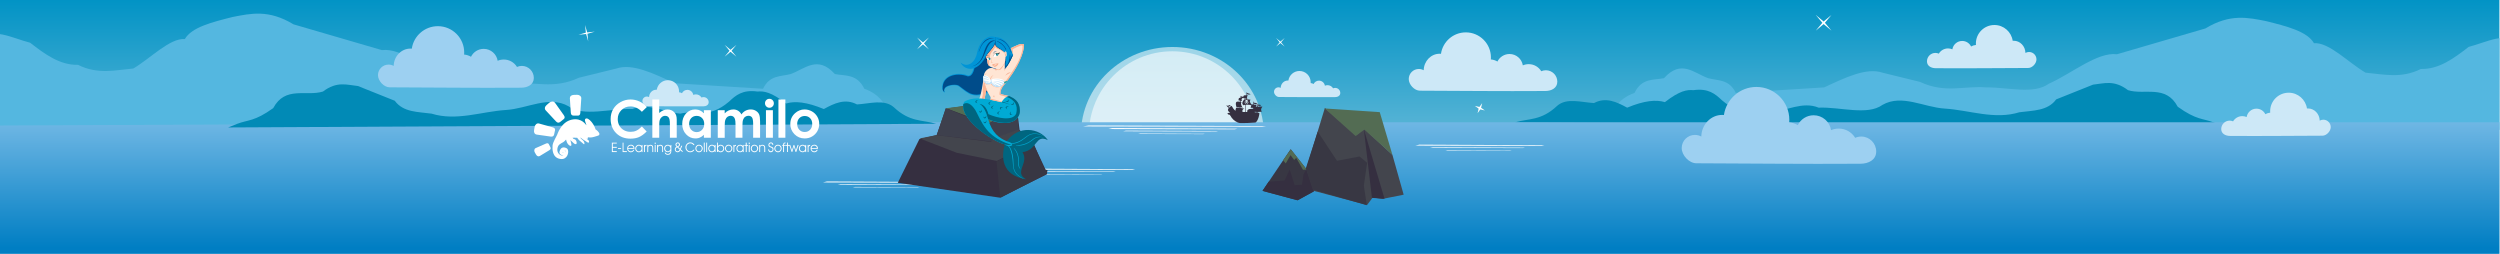 <svg xmlns="http://www.w3.org/2000/svg" xmlns:svg="http://www.w3.org/2000/svg" xmlns:xlink="http://www.w3.org/1999/xlink" id="svg10621" width="1920" height="195" version="1.1" viewBox="0 0 1920 195"><defs id="defs10623"><clipPath id="clipPath2871-6-7-5" clipPathUnits="userSpaceOnUse"><rect style="fill:none;stroke:none" id="rect2873-7-1-4" width="397" height="113" x="54" y="44"/></clipPath><clipPath id="clipPath2867-2-4-7" clipPathUnits="userSpaceOnUse"><rect style="fill:none;stroke:none" id="rect2869-9-4-9" width="397" height="113" x="54" y="44"/></clipPath><clipPath id="clipPath10574" clipPathUnits="userSpaceOnUse"><rect style="opacity:.719;fill:#655f4e;fill-opacity:1;stroke:none;stroke-width:1;stroke-linecap:round;stroke-linejoin:round;stroke-miterlimit:4;stroke-dasharray:none;stroke-dashoffset:0;stroke-opacity:1" id="rect10576" width="1920" height="195" x=".074" y="-911.323"/></clipPath><linearGradient id="linearGradient10352" x1="963.016" x2="963.016" y1="911.776" y2="711.776" gradientUnits="userSpaceOnUse" xlink:href="#linearGradient10346"/><linearGradient id="linearGradient10346"><stop style="stop-color:#0193c5;stop-opacity:1" id="stop10348" offset="0"/><stop style="stop-color:#aed5e6;stop-opacity:1" id="stop10350" offset="1"/></linearGradient><filter style="color-interpolation-filters:sRGB" id="filter10412" width="1.024" height="1.024" x="-.012" y="-.012"><feGaussianBlur id="feGaussianBlur10414" stdDeviation=".688"/></filter><filter style="color-interpolation-filters:sRGB" id="filter10402" width="1.072" height="1.072" x="-.036" y="-.036"><feGaussianBlur id="feGaussianBlur10404" stdDeviation="2.063"/></filter><linearGradient id="linearGradient10390" x1="951.016" x2="951.016" y1="720.767" y2="834.767" gradientUnits="userSpaceOnUse" xlink:href="#linearGradient10384"/><linearGradient id="linearGradient10384"><stop style="stop-color:#007ec3;stop-opacity:1" id="stop10386" offset="0"/><stop style="stop-color:#83c1ea;stop-opacity:1" id="stop10388" offset="1"/></linearGradient></defs><g id="layer1" transform="translate(0,-857.362)"><g id="g11100" transform="translate(-6,-2)"><g id="g10452" clip-path="url(#clipPath10574)" transform="translate(5.481,1770.585)"><rect style="fill:url(#linearGradient10352);fill-opacity:1;stroke:none" id="rect12218" width="1946.087" height="199.092" x="-14.984" y="712.23" ry="0" transform="scale(1,-1)"/><circle id="circle10406" cx="901" cy="-807.888" r="68.75" transform="matrix(0.932,0,0,0.932,61.126,-54.809)" style="opacity:.746;fill:#fff;fill-opacity:1;stroke:none;stroke-width:.2;stroke-linecap:round;stroke-linejoin:round;stroke-miterlimit:4;stroke-dasharray:none;stroke-dashoffset:0;stroke-opacity:1;filter:url(#filter10412)"/><circle style="opacity:.746;fill:#fff;fill-opacity:1;stroke:none;stroke-width:.2;stroke-linecap:round;stroke-linejoin:round;stroke-miterlimit:4;stroke-dasharray:none;stroke-dashoffset:0;stroke-opacity:1;filter:url(#filter10402)" id="path10392" cx="901" cy="-807.888" r="68.75" transform="matrix(1.022,0,0,0.978,-19.877,-17.781)"/><path style="fill:#54b7e0;fill-opacity:1;fill-rule:evenodd;stroke:none;stroke-width:1px;stroke-linecap:butt;stroke-linejoin:miter;stroke-opacity:1" id="path10335" d="m 1234.608,-817.228 c 4.548,-8.624 7.71,-17.841 21.213,-22.627 5.595,-11.56 14.537,-9.733 22.628,-11.314 13.283,-14.767 23.139,-3.834 33.941,0 7.565,2.041 16.121,0.615 21.213,11.314 l 67.882,-4.243 c 16.285,-7.608 32.662,-15.471 44.743,-11.314 l 28.796,7.071 c 19.538,9.118 33.949,2.852 50.912,4.243 16.45,-0.204 36.375,5.674 48.083,-2.828 17.493,-7.745 37.248,-24.54 52.326,-22.627 l 67.882,-19.799 c 19.078,-11.57 32.777,-8.349 46.669,-5.657 15.677,3.946 31.49,7.825 36.77,16.971 11.531,-0.905 26.352,14.85 39.598,22.627 13.834,1.213 27.332,4.782 42.426,-2.828 13.968,0.332 25.413,-8.164 36.77,-16.971 13.787,-3.533 30.422,-12.76 36.77,-1.414 l 2.829,65.054 -704.278,1.414 z"/><path style="fill:#018ab6;fill-opacity:1;fill-rule:evenodd;stroke:none;stroke-width:1px;stroke-linecap:butt;stroke-linejoin:miter;stroke-opacity:1" id="path10337" d="m 1163.898,-817.228 c 10.625,-3.154 20.205,-1.089 32.527,-12.728 7.306,-6.367 18.371,-2.707 28.284,-2.121 9.083,-4.797 17.299,-0.923 25.456,3.536 13.223,-5.482 22.36,-6.293 28.991,-4.243 11.345,-8.833 17.094,-9.671 21.92,-9.192 11.549,-1.649 16.831,2.968 21.92,7.778 15.984,13.538 24.984,6.128 37.477,9.192 12.257,-1.179 24.513,-8.555 36.77,-3.536 16.33,-0.705 37.47,6.286 48.986,-2.121 14.85,-8.521 31.925,1.886 47.888,2.828 19.092,1.214 38.184,8.745 57.276,2.828 10.361,-1.434 21.708,-0.895 28.284,-9.899 l 28.284,-11.314 c 8.336,-0.833 16.039,-3.959 26.87,4.243 12.804,3.964 29.001,-4.514 38.184,12.728 14.497,10.372 19.042,8.803 27.577,12.021 l 7.071,2.828 z"/><path id="path12232" d="m 1532.217,-892.027 c 7.138,0 13.052,5.272 14.058,12.132 0.251,-0.023 0.504,-0.036 0.761,-0.036 4.913,0 8.912,4.171 9.021,9.347 0.821,-0.458 1.764,-0.722 2.769,-0.722 3.142,0 5.697,2.555 5.697,5.7 0,3.142 -3.214,6.59 -6.359,6.59 -26.642,0.086 -44.346,0.353 -70.895,0.178 -3.577,0 -6.844,-1.695 -6.844,-5.268 0,-3.577 2.901,-6.478 6.475,-6.478 0.933,0 1.817,0.198 2.617,0.554 1.451,-2.403 4.085,-4.009 7.096,-4.009 1.183,0 2.314,0.251 3.333,0.699 0.571,-3.646 3.725,-6.442 7.53,-6.442 3.003,0 5.605,1.741 6.844,4.266 1.111,-0.656 2.38,-1.078 3.732,-1.19 -0.032,-0.369 -0.045,-0.735 -0.045,-1.111 0,-7.843 6.37,-14.209 14.213,-14.209 z" style="fill:#cde8f7;fill-opacity:1"/><path id="path12234" d="m 1126.259,-886.358 c -9.684,0 -17.708,7.152 -19.072,16.46 -0.34,-0.031 -0.684,-0.049 -1.033,-0.049 -6.665,0 -12.09,5.658 -12.238,12.681 -1.114,-0.622 -2.393,-0.98 -3.757,-0.98 -4.263,0 -7.729,3.466 -7.729,7.734 0,4.263 4.361,8.941 8.628,8.941 36.145,0.116 60.165,0.479 96.185,0.242 4.853,0 9.286,-2.299 9.286,-7.148 0,-4.853 -3.936,-8.789 -8.785,-8.789 -1.266,0 -2.465,0.268 -3.551,0.751 -1.968,-3.261 -5.542,-5.439 -9.626,-5.439 -1.606,0 -3.14,0.34 -4.522,0.948 -0.774,-4.947 -5.054,-8.74 -10.216,-8.74 -4.075,0 -7.604,2.362 -9.286,5.788 -1.507,-0.89 -3.229,-1.463 -5.063,-1.615 0.04,-0.501 0.063,-0.997 0.063,-1.507 0,-10.641 -8.642,-19.278 -19.283,-19.278 z" style="fill:#cde8f7;fill-opacity:1"/><path style="fill:#cde8f7;fill-opacity:1" id="path12240" d="m 998.512,-856.707 c -4.321,0 -7.899,3.194 -8.507,7.344 -0.152,-0.013 -0.304,-0.022 -0.461,-0.022 -2.974,0 -5.394,2.523 -5.461,5.658 -0.496,-0.277 -1.065,-0.438 -1.673,-0.438 -1.905,0 -3.449,1.548 -3.449,3.449 0,1.905 1.946,3.99 3.847,3.99 16.125,0.054 26.842,0.215 42.909,0.107 2.165,0 4.142,-1.024 4.142,-3.189 0,-2.16 -1.753,-3.918 -3.918,-3.918 -0.564,0 -1.1,0.121 -1.583,0.335 -0.881,-1.454 -2.474,-2.429 -4.294,-2.429 -0.72,0 -1.4,0.152 -2.017,0.425 -0.344,-2.21 -2.254,-3.9 -4.558,-3.9 -1.821,0 -3.39,1.056 -4.142,2.585 -0.671,-0.398 -1.44,-0.653 -2.259,-0.725 0.018,-0.219 0.027,-0.443 0.027,-0.671 0,-4.746 -3.856,-8.601 -8.601,-8.601 z"/><rect id="rect8833" width="1946.087" height="105.074" x="-14.984" y="712.23" ry="0" transform="scale(1,-1)" style="fill:url(#linearGradient10390);fill-opacity:1;stroke:none"/><g id="g10436" transform="translate(-140.714,9.899)"><path style="opacity:1;fill:#fff;fill-opacity:1;stroke:none;stroke-width:.2;stroke-linecap:round;stroke-linejoin:round;stroke-miterlimit:4;stroke-dasharray:none;stroke-dashoffset:0;stroke-opacity:1" id="path10438" d="m 776.382,-781.775 95.959,0.5 -2.117,0.5 -97.018,-0.25 z"/><path id="path10440" d="m 786.857,-779.775 70.634,0.323 -1.558,0.323 -71.413,-0.162 z" style="opacity:1;fill:#fff;fill-opacity:1;stroke:none;stroke-width:.2;stroke-linecap:round;stroke-linejoin:round;stroke-miterlimit:4;stroke-dasharray:none;stroke-dashoffset:0;stroke-opacity:1"/><path style="opacity:1;fill:#fff;fill-opacity:1;stroke:none;stroke-width:.2;stroke-linecap:round;stroke-linejoin:round;stroke-miterlimit:4;stroke-dasharray:none;stroke-dashoffset:0;stroke-opacity:1" id="path10442" d="m 797.86,-777.556 49.339,0.226 -1.088,0.226 -49.883,-0.113 z"/></g><path style="fill:#9dd0f1;fill-opacity:1" id="path12236" d="m 1349.476,-844.451 c -12.694,0 -23.199,9.363 -24.988,21.551 -0.445,-0.04 -0.897,-0.065 -1.352,-0.065 -8.726,0 -15.83,7.429 -16.02,16.596 -1.458,-0.802 -3.136,-1.252 -4.919,-1.252 -5.586,0 -10.125,4.508 -10.125,10.119 0,5.561 5.716,11.672 11.296,11.672 47.31,0.15 78.769,0.651 125.959,0.351 6.312,0 12.123,-3.006 12.123,-9.368 0,-6.362 -5.16,-11.522 -11.472,-11.522 -1.653,0 -3.256,0.351 -4.659,1.002 -2.604,-4.258 -7.263,-7.113 -12.624,-7.113 -2.104,0 -4.108,0.401 -5.911,1.202 -1.002,-6.462 -6.613,-11.422 -13.376,-11.422 -5.36,0 -9.969,3.106 -12.173,7.564 -1.954,-1.152 -4.208,-1.904 -6.612,-2.104 0.053,-0.651 0.098,-1.302 0.098,-1.954 0,-13.951 -11.322,-25.258 -25.247,-25.258 z"/><g id="g10431"><path id="path10425" d="m 776.382,-781.775 95.959,0.5 -2.117,0.5 -97.018,-0.25 z" style="opacity:1;fill:#fff;fill-opacity:1;stroke:none;stroke-width:.2;stroke-linecap:round;stroke-linejoin:round;stroke-miterlimit:4;stroke-dasharray:none;stroke-dashoffset:0;stroke-opacity:1"/><path style="opacity:1;fill:#fff;fill-opacity:1;stroke:none;stroke-width:.2;stroke-linecap:round;stroke-linejoin:round;stroke-miterlimit:4;stroke-dasharray:none;stroke-dashoffset:0;stroke-opacity:1" id="path10427" d="m 786.857,-779.775 70.634,0.323 -1.558,0.323 -71.413,-0.162 z"/><path id="path10429" d="m 797.86,-777.556 49.339,0.226 -1.088,0.226 -49.883,-0.113 z" style="opacity:1;fill:#fff;fill-opacity:1;stroke:none;stroke-width:.2;stroke-linecap:round;stroke-linejoin:round;stroke-miterlimit:4;stroke-dasharray:none;stroke-dashoffset:0;stroke-opacity:1"/></g><g id="g9667" transform="matrix(0.457,0,0,0.457,-345.198,-179.96)"><path id="path8857" d="m 2265.234,-1292.95 36.328,-73.438 28.906,-6.641 15.625,-44.531 55.078,-7.812 49.219,11.719 16.406,7.031 3.125,25 22.656,21.875 21.484,45.703 2.344,0 -0.391,6.641 -79.297,39.453 z" style="fill:#352f40;fill-opacity:1;fill-rule:evenodd;stroke:none;stroke-width:1px;stroke-linecap:butt;stroke-linejoin:miter;stroke-opacity:1"/><path id="path8859" d="m 2346.484,-1418.341 69.922,26.562 23.828,-13.281 26.953,-1.562 -16.016,-7.031 -50.391,-11.328 z" style="fill:#536c53;fill-opacity:1;fill-rule:evenodd;stroke:none;stroke-width:1px;stroke-linecap:butt;stroke-linejoin:miter;stroke-opacity:1"/><path id="path8861" d="m 2330.859,-1373.028 83.203,9.766 8.203,1.172 4.297,-4.688 42.188,-14.453 -2.734,-27.344 -28.125,3.906 -22.266,14.453 -69.922,-28.125 z" style="fill:#3e404d;fill-opacity:1;fill-rule:evenodd;stroke:none;stroke-width:1px;stroke-linecap:butt;stroke-linejoin:miter;stroke-opacity:1"/><path id="path8863" d="m 2301.953,-1367.56 62.5,24.219 67.188,13.672 60.547,-30.859 -24.609,-21.875 -41.797,15.234 -3.906,5.469 -91.797,-11.328 z" style="fill:#43454d;fill-opacity:1;fill-rule:evenodd;stroke:none;stroke-width:1px;stroke-linecap:butt;stroke-linejoin:miter;stroke-opacity:1"/><path id="path8865" d="m 2431.25,-1328.497 6.25,60.938 77.734,-40.234 1.562,-6.641 -4.688,-0.391 -19.531,-46.094 z" style="fill:#383743;fill-opacity:1;fill-rule:evenodd;stroke:none;stroke-width:1px;stroke-linecap:butt;stroke-linejoin:miter;stroke-opacity:1"/></g><g id="g9688" transform="matrix(0.652,0,0,0.652,347.045,-266.657)"><path id="path9674" d="m 955.633,-763.694 33.146,-49.166 35.355,44.747 -27.069,15.468 z" style="fill:#383743;fill-opacity:1;fill-rule:evenodd;stroke:none;stroke-width:1px;stroke-linecap:butt;stroke-linejoin:miter;stroke-opacity:1"/><path id="path9676" d="m 1007.008,-789.106 22.097,-72.368 37.013,32.041 8.839,-8.286 33.698,31.488 13.258,46.956 -24.859,4.972 -11.601,-1.657 -6.629,8.839 -64.634,-17.125 z" style="fill:#43454d;fill-opacity:1;fill-rule:evenodd;stroke:none;stroke-width:1px;stroke-linecap:butt;stroke-linejoin:miter;stroke-opacity:1"/><path id="path9678" d="m 1074.957,-836.615 24.435,82.15 -14.848,-1.066 z" style="fill:#352f40;fill-opacity:1;fill-rule:evenodd;stroke:none;stroke-width:1px;stroke-linecap:butt;stroke-linejoin:miter;stroke-opacity:1"/><path id="path9680" d="m 1028.944,-860.854 64.796,4.352 14.915,50.271 -33.065,-29.683 -10.287,7.572 z" style="fill:#536c53;fill-opacity:1;fill-rule:evenodd;stroke:none;stroke-width:1px;stroke-linecap:butt;stroke-linejoin:miter;stroke-opacity:1"/><path id="path9682" d="m 962.891,-774.591 18.75,-1.367 6.055,-13.086 5.859,18.555 8.594,-0.586 1.758,-12.305 3.516,-5.859 8.789,26.172 -19.336,10.352 -41.211,-11.133 z" style="fill:#352f40;fill-opacity:1;fill-rule:evenodd;stroke:none;stroke-width:1px;stroke-linecap:butt;stroke-linejoin:miter;stroke-opacity:1"/><path id="path9684" d="m 979.883,-799.786 3.125,3.711 5.664,-9.766 4.297,5.664 2.344,-2.539 8.008,14.062 4.492,-0.195 -18.75,-23.828 z" style="fill:#536c53;fill-opacity:1;fill-rule:evenodd;stroke:none;stroke-width:1px;stroke-linecap:butt;stroke-linejoin:miter;stroke-opacity:1"/><path id="path9686" d="m 1020.703,-833.575 22.656,34.375 26.562,-5.078 8.984,7.422 -3.906,26.953 3.516,23.047 -63.672,-18.359 -8.203,-25 z" style="fill:#383743;fill-opacity:1;fill-rule:evenodd;stroke:none;stroke-width:1px;stroke-linecap:butt;stroke-linejoin:miter;stroke-opacity:1"/></g><g id="g10126" transform="translate(82.024,-231.577)"><path id="path9920" d="m 691.744,-571.221 c 8.904,-12.31 24.898,-10.4 31.525,-0.787 -9.768,-5 -7.779,7.708 -19.499,9.216 5.371,8.45 -7.055,15.615 2.922,20.904 -19.262,-3.064 -19.21,-17.371 -16.521,-26.973 0.21,-0.956 0.646,-1.663 1.573,-2.36 z" style="fill:#006680;fill-opacity:1;fill-rule:evenodd;stroke:none;stroke-width:1px;stroke-linecap:butt;stroke-linejoin:miter;stroke-opacity:1"/><path style="fill:#0095d7;fill-opacity:1;fill-rule:evenodd;stroke:none;stroke-width:1px;stroke-linecap:butt;stroke-linejoin:miter;stroke-opacity:1" id="path9922" d="m 644.344,-608.647 c -1.312,-0.126 -2.13,-1.728 -2.205,-3.065 -0.569,-10.21 11.179,-13.333 20.165,-9.849 2.62,-0.582 3.658,-4.213 4.53,-9.06 2.616,-8.423 5.79,-11.074 12.715,-15.099 2.471,-1.919 5.132,-2.028 8.027,0.08 2.604,1.574 6.01,5.242 6.199,11.762 -0.859,15.972 -9.423,22.175 -16.212,25.192 -4.876,2.454 -9.243,2.866 -12.76,1.804 -3.2,-0.967 -5.54,-3.134 -9.969,-6.493 -1.561,-1.423 -8.617,-1.143 -10.627,1.696 -0.582,0.822 -0.862,2.029 0.137,3.033 z"/><path id="path9924" d="m 643.859,-609.026 c -1.084,-0.679 -1.292,-1.325 -1.363,-2.597 -0.542,-9.709 10.651,-12.679 19.212,-9.366 3.395,0.274 4.816,-3.827 5.646,-8.436 2.492,-8.01 4.186,-10.711 10.784,-14.539 2.354,-1.824 4.889,-1.928 7.647,0.076 2.481,1.497 5.726,4.985 5.906,11.185 -0.819,15.189 -8.762,20.657 -15.23,23.526 -4.646,2.334 -8.182,2.725 -11.533,1.715 -3.049,-0.919 -5.711,-3.133 -9.93,-6.327 -1.488,-1.353 -8.922,-1.011 -10.837,1.689 -0.555,0.782 -0.999,2.184 -0.302,3.075 z" style="fill:#004c8a;fill-opacity:1;fill-rule:evenodd;stroke:none;stroke-width:1px;stroke-linecap:butt;stroke-linejoin:miter;stroke-opacity:1"/><path style="fill:#ffe5d4;fill-opacity:1;fill-rule:evenodd;stroke:none;stroke-width:1px;stroke-linecap:butt;stroke-linejoin:miter;stroke-opacity:1" id="path9926" d="m 693.766,-605.772 -0.547,-0.133 -6.358,-1.51 c -0.218,-3.044 1.083,-4.786 2.305,-6.596 10.025,-12.012 16.107,-24.593 15.576,-31.55 -2.305,-1.139 -6.385,1.274 -10.093,2.94 l 1.748,5.404 c -2.04,3.994 -4.08,8.39 -6.119,10.57 l -0.238,-5.722 -4.609,4.371 0.477,1.351 c -2.338,0.872 -3.936,-0.677 -5.308,-0.778 -1.768,-0.13 -2.34,0.22 -3.195,0.698 -1.637,1.114 -2.235,2.089 -2.825,3.189 -0.168,0.312 -0.285,0.909 -0.328,1.228 -1.005,7.376 -1.984,14.675 -3.999,19.425 l 4.212,1.51 c 0.232,-3.398 0.954,-6.304 1.589,-9.298 1.006,1.889 2.017,3.767 3.179,5.563 0.018,1.514 -0.166,3.129 0.238,4.45 l 12.477,1.589 z"/><path style="fill:#fab393;fill-opacity:1;fill-rule:evenodd;stroke:none;stroke-width:1px;stroke-linecap:butt;stroke-linejoin:miter;stroke-opacity:1" id="path9928" d="m 673.98,-616.393 c -0.557,2.305 -0.761,4.853 -0.763,6.765 0.377,2.203 -0.335,4.333 -0.763,6.485 0.483,0.526 1.23,1.264 1.984,0.814 0.463,-2.582 0.894,-4.962 1.729,-8.723 z"/><path style="fill:#0095d7;fill-opacity:1;fill-rule:evenodd;stroke:none;stroke-width:1px;stroke-linecap:butt;stroke-linejoin:miter;stroke-opacity:1" id="path9930" d="m 683.1,-651.079 c 1.147,6.641 -5.27,9.441 -7.474,14.892 -7.69,13.895 -17.249,9.628 -19.387,4.552 5.814,4.793 11.643,-0.89 12.7,-7.755 1.386,-7.576 7.606,-14.3 14.161,-11.688 z"/><path style="fill:#0095d7;fill-opacity:1;fill-rule:evenodd;stroke:none;stroke-width:1px;stroke-linecap:butt;stroke-linejoin:miter;stroke-opacity:1" id="path9932" d="m 682.595,-646.414 c 0.61,3.504 6.341,4.33 7.586,7.923 1.323,3.819 0.711,8.662 -0.112,12.25 2.094,-3.012 4.168,-5.668 6.406,-11.127 -1.289,-6.903 -6.715,-13.862 -13.599,-13.88 -0.906,0.684 -0.759,2.241 -0.281,4.833 z"/><path style="fill:#fab393;fill-opacity:1;fill-rule:evenodd;stroke:none;stroke-width:1px;stroke-linecap:butt;stroke-linejoin:miter;stroke-opacity:1" id="path9934" d="m 696.557,-637.495 -0.397,-4.291 c 2.142,-1.242 4.024,-2.116 6.609,-2.966 0.599,-0.158 1.014,0.314 1.032,0.643 0.27,4.905 -3.35,12.46 -5.893,16.39 -2.362,3.651 -4.455,6.711 -6.842,10.042 -0.477,0.666 -2.154,0.366 -2.946,-0.275 -0.157,-0.127 -1.609,3.186 -0.867,3.23 0.785,0.046 1.764,-0.122 1.764,-0.122 0,0 -1.006,1.372 -1.52,2.066 -1.082,1.462 -1.319,3.969 -1.43,5.404 -0.003,0.373 0.195,0.703 0.517,0.795 2.41,0.577 4.539,1.203 6.809,2.071 l 0.405,-1.283 c -2.265,-0.503 -3.429,-0.764 -6.935,-1.622 0.01,-1.677 0.23,-3.38 1.391,-5.205 4.052,-4.811 7.875,-10.117 11.126,-15.854 2.446,-4.317 5.677,-11.668 5.58,-16.849 -0.112,-0.414 -0.332,-0.456 -0.885,-0.516 -3.126,-0.236 -6.285,1.855 -9.375,3.226 z"/><path style="fill:#00aad4;fill-opacity:1;fill-rule:evenodd;stroke:none;stroke-width:1px;stroke-linecap:butt;stroke-linejoin:miter;stroke-opacity:1" id="path9936" d="m 687.708,-601.178 c 1.352,-2.263 2.942,-4.268 6.069,-4.608 8.053,3.574 8.279,8.638 7.875,12.349 -0.854,7.838 -10.879,11.063 -24.171,5.521 2.904,10.394 8.292,14.207 14.161,16.746 3.025,0.808 3.638,1.132 4.323,2.874 -1.062,1.342 -3.967,1.232 -5.896,-0.514 -9.872,-2.322 -37.263,-21.516 -31.019,-32.705 5.699,-3.623 13.963,-2.658 20.342,-1.461 z"/><path style="fill:#006680;fill-opacity:1;fill-rule:evenodd;stroke:none;stroke-width:1px;stroke-linecap:butt;stroke-linejoin:miter;stroke-opacity:1" id="path9938" d="m 658.331,-599.707 c 2.938,-1.881 5.989,-0.238 9.139,4.45 1.69,2.674 4.173,9.484 8.927,15.236 3.552,4.297 8.583,7.689 14.357,10.035 l 4.609,1.589 c -1.278,0.096 -2.522,0.206 -5.245,-0.318 -10.997,-3.019 -34.014,-19.553 -31.788,-30.994 z"/><path style="fill:#006680;fill-opacity:1;fill-rule:evenodd;stroke:none;stroke-width:1px;stroke-linecap:butt;stroke-linejoin:miter;stroke-opacity:1" id="path9940" d="m 677.256,-588.141 0.056,-0.281 c -1.347,-4.869 -3.047,-9.291 -6.519,-11.464 3.103,0.55 5.493,2.882 6.8,7.923 6.641,2.906 18.431,5.603 21.298,-0.281 1.003,-4.288 0.89,-9.037 -5.486,-12.249 -0.489,-0.246 -1.268,-0.476 -1.833,-0.703 0.521,-0.258 1.118,-0.485 1.826,-0.667 0.137,0.068 0.226,0.009 0.365,0.077 3.587,1.751 7.817,3.665 7.994,11.014 0.079,3.321 -1.396,5.217 -3.091,6.912 -6.358,5.483 -18.72,0.803 -21.41,-0.281 z"/><path style="fill:#fab393;fill-opacity:1;fill-rule:evenodd;stroke:none;stroke-width:1px;stroke-linecap:butt;stroke-linejoin:miter;stroke-opacity:1" id="path9942" d="m 679.195,-603.875 c 2.885,0.639 5.575,1.188 8.752,2.318 l -0.239,0.407 c -2.749,-0.54 -5.605,-1.165 -8.542,-1.854 z"/><path style="fill:#006680;fill-opacity:1;fill-rule:evenodd;stroke:none;stroke-width:1px;stroke-linecap:butt;stroke-linejoin:miter;stroke-opacity:1" id="path9944" d="m 687.975,-601.557 c 1.661,0.325 5.298,1.588 6.322,2.402 -1.37,-0.678 -3.985,-1.461 -6.603,-1.995 z"/><path style="fill:#006680;fill-opacity:1;fill-rule:evenodd;stroke:none;stroke-width:1px;stroke-linecap:butt;stroke-linejoin:miter;stroke-opacity:1" id="path9946" d="m 669.786,-602.846 c -1.839,0.627 -1.882,2.012 -0.298,2.464 -3.234,-0.299 -1.816,-2.591 0.298,-2.464 z"/><path id="path9948" d="m 679.839,-601.535 c -1.839,0.627 -1.882,2.012 -0.298,2.464 -3.234,-0.299 -1.816,-2.591 0.298,-2.464 z" style="fill:#006680;fill-opacity:1;fill-rule:evenodd;stroke:none;stroke-width:1px;stroke-linecap:butt;stroke-linejoin:miter;stroke-opacity:1"/><path style="fill:#006680;fill-opacity:1;fill-rule:evenodd;stroke:none;stroke-width:1px;stroke-linecap:butt;stroke-linejoin:miter;stroke-opacity:1" id="path9950" d="m 681.925,-598.455 c -1.839,0.627 -1.882,2.012 -0.298,2.464 -3.234,-0.299 -1.816,-2.591 0.298,-2.464 z"/><path id="path9952" d="m 686.654,-594.084 c -1.839,0.627 -1.882,2.012 -0.298,2.464 -3.234,-0.299 -1.816,-2.591 0.298,-2.464 z" style="fill:#006680;fill-opacity:1;fill-rule:evenodd;stroke:none;stroke-width:1px;stroke-linecap:butt;stroke-linejoin:miter;stroke-opacity:1"/><path style="fill:#006680;fill-opacity:1;fill-rule:evenodd;stroke:none;stroke-width:1px;stroke-linecap:butt;stroke-linejoin:miter;stroke-opacity:1" id="path9954" d="m 689.043,-597.142 c -1.929,-0.227 -2.566,1.004 -1.331,2.094 -2.789,-1.664 -0.521,-3.12 1.331,-2.094 z"/><path id="path9956" d="m 693.482,-597.647 c -1.929,-0.227 -2.566,1.004 -1.331,2.094 -2.789,-1.664 -0.521,-3.12 1.331,-2.094 z" style="fill:#006680;fill-opacity:1;fill-rule:evenodd;stroke:none;stroke-width:1px;stroke-linecap:butt;stroke-linejoin:miter;stroke-opacity:1"/><path style="fill:#006680;fill-opacity:1;fill-rule:evenodd;stroke:none;stroke-width:1px;stroke-linecap:butt;stroke-linejoin:miter;stroke-opacity:1" id="path9958" d="m 690.416,-602.281 c 1.735,0.873 2.754,-0.067 1.967,-1.513 2.052,2.516 -0.577,3.111 -1.967,1.513 z"/><path id="path9960" d="m 672.576,-595.536 c -0.363,1.908 -1.729,2.145 -2.398,0.64 0.748,3.16 2.819,1.435 2.398,-0.64 z" style="fill:#006680;fill-opacity:1;fill-rule:evenodd;stroke:none;stroke-width:1px;stroke-linecap:butt;stroke-linejoin:miter;stroke-opacity:1"/><path style="fill:#006680;fill-opacity:1;fill-rule:evenodd;stroke:none;stroke-width:1px;stroke-linecap:butt;stroke-linejoin:miter;stroke-opacity:1" id="path9962" d="m 675.913,-591.086 c -0.363,1.908 -1.729,2.145 -2.398,0.64 0.748,3.16 2.819,1.435 2.398,-0.64 z"/><path id="path9964" d="m 676.033,-587.351 c -0.363,1.908 -1.729,2.145 -2.398,0.64 0.748,3.16 2.819,1.435 2.398,-0.64 z" style="fill:#006680;fill-opacity:1;fill-rule:evenodd;stroke:none;stroke-width:1px;stroke-linecap:butt;stroke-linejoin:miter;stroke-opacity:1"/><g id="g9966" transform="matrix(0.407,0,0,0.407,1073.09,-441.806)"><path id="path9968" d="m -962.19,-403.884 c 1.646,0.462 1.708,1.678 1.535,3.276 0.006,0.554 0.32,0.008 0.37,-0.287 0.223,-0.6 0.296,-1.314 0.075,-2.192 -0.23,-0.798 -1.074,-1.027 -1.76,-1.284 -0.422,-0.158 -0.836,0.33 -0.219,0.488 z" style="fill:#fab393;fill-opacity:1;fill-rule:evenodd;stroke:none;stroke-width:1px;stroke-linecap:butt;stroke-linejoin:miter;stroke-opacity:1"/><path id="path9970" d="m -961.22,-402.352 a 1.213,0.567 70.592 0 1 -0.191,1.268 1.213,0.567 70.592 0 1 -0.927,-1.04 1.213,0.567 70.592 0 1 0.191,-1.268 1.213,0.567 70.592 0 1 0.927,1.04 z" style="opacity:1;fill:#fab393;fill-opacity:1;stroke:none;stroke-width:1;stroke-linecap:round;stroke-linejoin:round;stroke-miterlimit:4;stroke-dasharray:none;stroke-dashoffset:0;stroke-opacity:1"/></g><path style="fill:#f6b094;fill-opacity:1;fill-rule:evenodd;stroke:none;stroke-width:1px;stroke-linecap:butt;stroke-linejoin:miter;stroke-opacity:1" id="path9972" d="m 690.464,-621.534 0.162,-0.072 c 1.51,-0.949 3.033,-1.927 4.28,-2.284 -0.552,-0.02 -1.156,-0.366 -2.284,0.288 -1.256,0.728 -1.439,1.379 -2.158,2.068 z"/><path style="fill:#f6b094;fill-opacity:1;fill-rule:evenodd;stroke:none;stroke-width:1px;stroke-linecap:butt;stroke-linejoin:miter;stroke-opacity:1" id="path9974" d="m 690.226,-626.976 -0.453,1.962 c 0.774,-1.555 1.617,-3.03 2.535,-4.417 -0.685,0.804 -1.29,1.481 -2.081,2.455 z"/><path style="fill:#00aad4;fill-opacity:1;fill-rule:evenodd;stroke:none;stroke-width:1px;stroke-linecap:butt;stroke-linejoin:miter;stroke-opacity:1" id="path9976" d="m 694.006,-569.679 c 5.37,0.218 8.347,-1.858 12.839,-5.251 6.179,-4.666 12.523,-0.702 14.026,0.324 -3.417,-1.843 -9.04,-3.866 -13.777,0.012 -4.876,3.992 -7.901,5.395 -12.081,5.382 z"/><path id="path9978" d="m 692.593,-567.645 c 2.736,2.413 3.653,9.488 3.916,15.112 0.362,7.735 7.467,10.078 9.216,10.579 -3.602,-1.45 -8.752,-4.48 -8.798,-10.602 -0.047,-6.301 -0.954,-12.399 -3.687,-15.045 z" style="fill:#00aad4;fill-opacity:1;fill-rule:evenodd;stroke:none;stroke-width:1px;stroke-linecap:butt;stroke-linejoin:miter;stroke-opacity:1"/><path style="fill:#00aad4;fill-opacity:1;fill-rule:evenodd;stroke:none;stroke-width:1px;stroke-linecap:butt;stroke-linejoin:miter;stroke-opacity:1" id="path9980" d="m 698.597,-568.118 c 4.112,0.161 9.233,-1.28 12.445,-4.156 3.86,-3.457 7.927,-2.361 10.064,-1.481 -4.959,-1.521 -7.713,0.131 -9.72,1.829 -2.162,1.828 -7.038,4.656 -12.182,4.087 z"/><path id="path9982" d="m 697.041,-565.764 c 2.702,3.104 3.728,6.491 3.515,12.126 -0.108,2.846 1.947,4.194 1.947,4.194 0,0 -1.525,-1.516 -1.46,-4.145 0.07,-2.831 0.135,-8.453 -3.531,-12.106 z" style="fill:#00aad4;fill-opacity:1;fill-rule:evenodd;stroke:none;stroke-width:1px;stroke-linecap:butt;stroke-linejoin:miter;stroke-opacity:1"/><path style="fill:#004c8a;fill-opacity:1;fill-rule:evenodd;stroke:none;stroke-width:.2;stroke-linecap:butt;stroke-linejoin:miter;stroke-miterlimit:4;stroke-dasharray:none;stroke-opacity:1" id="path9984" d="m 663.77,-628.505 c 1.186,-0.446 7.028,0.47 11.185,-10.358 2.236,-5.823 4.146,-9.324 7.948,-9.459 0,0 -5.298,-2.742 -8.847,9.207 -2.955,9.946 -8.873,10.345 -10.286,10.61 z"/><path style="fill:#004c8a;fill-opacity:1;fill-rule:evenodd;stroke:none;stroke-width:1px;stroke-linecap:butt;stroke-linejoin:miter;stroke-opacity:1" id="path9986" d="m 670.115,-639.713 0.443,-0.689 c 1.332,-3.94 2.473,-5.636 4.571,-7.444 1.949,-1.679 4.257,-2.512 7.141,-2.395 -2.668,-0.494 -5.869,-0.093 -8.482,3.006 -2.471,2.931 -2.677,4.861 -3.674,7.522 z"/><path id="path9988" d="m 695.256,-638.714 -0.246,-0.419 c -1.332,-3.94 -2.472,-5.495 -3.996,-7.12 -1.299,-1.386 -4.15,-3.375 -7.429,-3.636 3.459,0.009 5.977,1.363 7.997,3.654 2.536,2.876 3.307,5.85 3.674,7.522 z" style="fill:#004c8a;fill-opacity:1;fill-rule:evenodd;stroke:none;stroke-width:1px;stroke-linecap:butt;stroke-linejoin:miter;stroke-opacity:1"/><path style="fill:#004c8a;fill-opacity:1;fill-rule:evenodd;stroke:none;stroke-width:1px;stroke-linecap:butt;stroke-linejoin:miter;stroke-opacity:1" id="path9990" d="m 684.386,-647.977 c 2.222,0.379 5.435,3.09 6.905,6.31 8.1e-4,0.248 -0.38,0.303 -0.624,-0.072 -0.943,-2.967 -4.896,-5.694 -6.382,-5.912 -0.213,-0.097 -0.134,-0.348 0.101,-0.326 z"/><path style="fill:#00a4b0;fill-opacity:1;fill-rule:evenodd;stroke:none;stroke-width:1px;stroke-linecap:butt;stroke-linejoin:miter;stroke-opacity:1" id="path9992" d="m 689.214,-616.607 c 1.014,-0.202 2.049,-0.677 3.084,-1.097 l -1.124,1.475 c -0.743,0.501 -1.621,0.7 -2.482,0.944 -0.198,-0.338 0.175,-1.209 0.521,-1.322 z"/><path style="fill:#fab393;fill-opacity:1;fill-rule:evenodd;stroke:none;stroke-width:.1;stroke-linecap:butt;stroke-linejoin:miter;stroke-miterlimit:4;stroke-dasharray:none;stroke-opacity:1" id="path9994" d="m 677.502,-608.003 -0.515,-1.17 c -0.708,-1.933 -1.828,-4.591 -2.03,-6.073 2.078,1.184 3.929,0.22 4.361,-0.111 2.05,2.98 5.99,4.065 9.576,0.909 l 0.809,-1.598 -10.299,-2.797 c 0.278,-1.128 0.989,-2.309 2.187,-3.192 -1.591,0.649 -2.389,1.847 -2.772,3.217 l -4.73,-0.229 -0.102,2.797 c 0.382,1.519 1.185,3.717 2.051,5.567 0.503,1.075 1.086,2.015 1.465,2.679 z"/><path style="fill:#fab393;fill-opacity:1;fill-rule:evenodd;stroke:none;stroke-width:1px;stroke-linecap:butt;stroke-linejoin:miter;stroke-opacity:1" id="path9996" d="m 674.974,-621.888 c 0.164,-0.743 0.699,-1.367 1.242,-1.599 -0.556,0.506 -0.985,1.332 -0.908,1.746 z"/><g id="g9998" transform="matrix(0.405,-0.034,0.034,0.405,1086.123,-474.77)"><g id="g10000" transform="translate(-244.991,-27.431)"><path style="fill:#fff;fill-rule:evenodd;stroke:none;stroke-width:.1;stroke-linecap:butt;stroke-linejoin:miter;stroke-miterlimit:4;stroke-dasharray:none;stroke-opacity:1" id="path10002" d="m -721.602,-409.051 c 9.685,-2.458 21.428,0.601 23.821,4.198 1.753,8.648 -10.351,13.467 -17.192,10.474 -3.799,-1.663 -6.147,-4.267 -7.211,-7.414 -3.743,3.175 -8.872,1.894 -11.899,-1.656 -2.54,-2.979 -3.73,-7.614 -2.256,-12.437 0.267,-0.915 0.849,-1.294 1.834,-1.525 3.253,-0.468 8.482,1.449 11.4,8.89 z"/><path style="fill:#bbdff7;fill-opacity:1;fill-rule:evenodd;stroke:none;stroke-width:.1;stroke-linecap:butt;stroke-linejoin:miter;stroke-miterlimit:4;stroke-dasharray:none;stroke-opacity:1" id="path10004" d="m -736.25,-416.294 c 2.734,-0.18 7.929,0.921 11.75,6.594 -2.203,-2.434 -7.2,-5.273 -12.031,-4.906 l 0.062,2.312 c 4.349,0.227 8.223,1.67 11.531,4.562 -2.652,-1.173 -7.015,-3.032 -10.938,-2.609 0.125,0.983 0.256,1.573 0.806,2.532 2.449,0.953 6.499,1.325 10.038,1.561 -2.373,0.857 -5.595,0.671 -8.531,0.484 0.447,0.983 1.776,1.765 2.885,2.252 2.533,-0.876 3.992,-1.122 5.896,-0.846 -1.558,0.179 -3.204,0.573 -4.308,1.64 2.586,0.49 4.092,0.164 6.058,-2.015 0.371,-0.928 0.212,-2.336 -0.125,-3.781 l 1.502,-0.527 c -0.236,2.333 0.222,4.722 1.405,7.121 1.101,2.233 3.784,4.811 8.094,5.75 -2.663,-2.484 -6.333,-4.481 -7.719,-6.656 3.751,2.711 7.841,5.139 11.938,7.562 1.122,-0.029 2.117,-0.375 3.125,-0.688 -3.817,-3.061 -9.764,-6.177 -14.625,-8.031 l 0.656,-0.062 c 5.667,1.982 11.501,3.717 16.094,7.281 l 2.625,-1.625 c -4.017,-3.426 -10.216,-5.634 -17.812,-7.062 l 0.469,-0.219 c 6.395,0.806 12.709,2.131 18.628,5.949 0.04,0.026 0.616,-0.877 0.832,-1.675 l 0.107,0.12 c -0.137,0.593 -0.37,1.168 -0.673,1.729 -1.298,2.838 -5.014,4.994 -9.081,5.787 -4.448,0.867 -8.883,-0.377 -12.33,-4.022 -1.132,-1.198 -1.828,-2.58 -2.254,-4.022 -3.201,2.78 -7.464,2.051 -9.767,0.354 -1.577,-1.163 -4.104,-3.455 -4.751,-7.48 -0.402,-1.546 -0.503,-4.828 0.445,-7.365 z"/></g><path id="path10006" d="m -961.297,-435.06 c 2.916,0.006 13.781,0.604 18.461,6.367 0.184,-0.583 0.289,-1.729 0.195,-2.695 -5.323,-3.19 -13.152,-4.02 -18.922,-3.922 z" style="fill:#bbdff7;fill-opacity:1;fill-rule:evenodd;stroke:none;stroke-width:1px;stroke-linecap:butt;stroke-linejoin:miter;stroke-opacity:1"/></g><path id="path10008" d="m 694.409,-600.043 c 1.735,0.873 2.754,-0.067 1.967,-1.513 2.052,2.516 -0.577,3.111 -1.967,1.513 z" style="fill:#006680;fill-opacity:1;fill-rule:evenodd;stroke:none;stroke-width:1px;stroke-linecap:butt;stroke-linejoin:miter;stroke-opacity:1"/><path style="fill:#006680;fill-opacity:1;fill-rule:evenodd;stroke:none;stroke-width:1px;stroke-linecap:butt;stroke-linejoin:miter;stroke-opacity:1" id="path10010" d="m 695.054,-594.098 c -1.057,1.63 -0.234,2.745 1.289,2.12 -2.726,1.765 -3.029,-0.913 -1.289,-2.12 z"/><path style="fill:#fab393;fill-opacity:1;fill-rule:evenodd;stroke:none;stroke-width:1px;stroke-linecap:butt;stroke-linejoin:miter;stroke-opacity:1" id="path10012" d="m 683.883,-626.591 6.689,-7.009 -0.419,2.349 c -0.953,1.901 -2.602,5.469 -4.517,5.466 l -0.998,-0.154 c -0.538,0.218 -1.129,0.246 -1.726,0.252 -0.363,-0.372 -0.629,-0.797 -0.8,-1.277 0.682,0.243 1.387,0.562 2.32,0.562 z"/><path style="fill:#ffe5d4;fill-opacity:1;fill-rule:evenodd;stroke:none;stroke-width:.2;stroke-linecap:butt;stroke-linejoin:miter;stroke-miterlimit:4;stroke-dasharray:none;stroke-opacity:1" id="path10014" d="m 675.698,-635.755 c 0.898,1.188 1.144,3.308 1.367,4.891 0.517,1.686 1.644,2.387 3.226,3.015 1.359,0.54 3.111,1.081 4.453,1.527 0.606,0.166 1.114,0.158 1.6,-0.334 1.938,-1.961 4.46,-4.17 4.46,-9.531 0.526,-0.193 1.195,-0.03 0.719,-3.093 -0.118,-0.759 -0.71,-1.146 -1.187,-0.683 l -0.504,0.683 c -1.473,-2.177 -6.756,-3.246 -7.193,-6.33 -1.285,3.364 -5.356,6.489 -6.941,9.854 z"/><path style="fill:#004c8a;fill-opacity:1;fill-rule:evenodd;stroke:none;stroke-width:1px;stroke-linecap:butt;stroke-linejoin:miter;stroke-opacity:1" id="path10016" d="m 683.148,-648.715 c -0.146,1.445 -0.159,2.899 0.362,4.177 l -1.818,-0.127 c 0.45,-1.061 0.912,-1.923 1.297,-3.986 0.084,-0.642 0.189,-1.975 -0.22,-2.537 l 0.108,-0.057 c 0.306,0.576 0.338,1.695 0.271,2.53 z"/><path style="fill:#fab393;fill-opacity:1;fill-rule:evenodd;stroke:none;stroke-width:.1;stroke-linecap:butt;stroke-linejoin:miter;stroke-miterlimit:4;stroke-dasharray:none;stroke-opacity:1" id="path10018" d="m 678.565,-628.741 c -1.016,-2.557 0.015,-5.209 0.268,-7.961 0.27,-2.942 3.39,-4.746 3.948,-6.79 0.966,1.423 2.82,1.428 4.018,2.34 1.743,1.107 2.904,1.453 3.204,3.306 0.053,-0.764 -0.067,-1.162 -0.203,-1.526 -0.663,-0.771 -1.677,-1.456 -2.762,-2.084 -2.031,-1.176 -4.243,-2.284 -4.384,-4.325 -1.23,3.52 -4.91,5.913 -6.981,10.026 1.015,1.261 0.879,3.285 1.341,4.945 0.254,0.91 0.72,1.658 1.552,2.07 z"/><path style="fill:#004c8a;fill-opacity:1;fill-rule:evenodd;stroke:none;stroke-width:.1;stroke-linecap:butt;stroke-linejoin:miter;stroke-miterlimit:4;stroke-dasharray:none;stroke-opacity:1" id="path10020" d="m 680.979,-638.212 c 0.883,-0.931 1.925,-2.236 3.309,-2.167 -1.867,-0.333 -2.585,0.966 -3.309,2.167 z"/><path id="path10022" d="m 678.376,-636.532 c -1.272,-0.17 -2.336,-0.476 -3.369,0.447 1.027,-1.252 2.106,-0.846 3.369,-0.447 z" style="fill:#004c8a;fill-opacity:1;fill-rule:evenodd;stroke:none;stroke-width:.1;stroke-linecap:butt;stroke-linejoin:miter;stroke-miterlimit:4;stroke-dasharray:none;stroke-opacity:1"/><path style="fill:#f9b290;fill-opacity:1;fill-rule:evenodd;stroke:none;stroke-width:1px;stroke-linecap:butt;stroke-linejoin:miter;stroke-opacity:1" id="path10024" d="m 679.531,-635.596 0.009,0.063 c 0.441,0.322 0.572,0.899 0.539,1.609 0.057,0.706 -0.159,1.387 -0.27,2.077 -0.07,0.227 0.059,0.317 0.27,0.351 0.342,0.032 0.528,0.093 1.214,0.063 -0.115,0.079 -0.192,0.176 -0.432,0.198 l -0.917,-0.018 c -0.537,-0.065 -0.437,-0.537 -0.441,-0.701 0.252,-0.794 0.359,-1.754 0.351,-2.302 0.008,-0.306 0.046,-0.573 -0.378,-1.268 z"/><path style="fill:#fab393;fill-opacity:1;fill-rule:evenodd;stroke:none;stroke-width:1px;stroke-linecap:butt;stroke-linejoin:miter;stroke-opacity:1" id="path10026" d="m 690.32,-638.861 c 0.223,-0.608 0.382,-0.732 0.559,-0.788 0.378,0.031 0.4,0.694 0.47,1.272 -0.233,-0.779 -0.466,-0.89 -0.699,-0.483 -0.114,0.385 -0.108,0.651 -0.089,0.903 0.573,-0.287 0.585,0.191 0.585,0.191 0.034,0.239 -0.312,0.347 -0.534,0.394 0.065,0.169 0.082,0.372 0.737,0.114 -0.069,0.389 -0.158,0.76 -0.725,0.75 -0.269,-0.186 -0.325,-0.568 -0.356,-1.195 z"/><path style="fill:#fab393;fill-opacity:1;fill-rule:evenodd;stroke:none;stroke-width:.2;stroke-linecap:butt;stroke-linejoin:miter;stroke-miterlimit:4;stroke-dasharray:none;stroke-opacity:1" id="path10028" d="m 680.4,-629.917 c 0.714,-0.92 3.727,-0.81 4.939,-1.13 -0.403,2.016 -2.014,2.605 -2.715,2.751 -1.268,0.133 -0.921,-0.53 -1.061,-0.953 -1.029,0.131 -1.114,-0.323 -1.163,-0.668 z"/><path style="fill:#ff9565;fill-opacity:1;fill-rule:evenodd;stroke:none;stroke-width:.2;stroke-linecap:butt;stroke-linejoin:miter;stroke-miterlimit:4;stroke-dasharray:none;stroke-opacity:1" id="path10030" d="m 681.542,-629.704 0.089,0.114 c 0.151,0.233 0.374,0.378 0.648,0.458 0.818,-0.134 1.626,-0.577 2.238,-1.259 -1.002,0.056 -2.395,0.079 -2.975,0.687 z"/><path id="path10032" d="m 681.835,-629.7 0.128,0.121 c 0.059,0.189 0.157,0.23 0.357,0.288 0.594,-0.097 1.518,-0.521 1.963,-1.016 -0.715,0.117 -2.026,0.166 -2.448,0.607 z" style="fill:#fff;fill-opacity:1;fill-rule:evenodd;stroke:none;stroke-width:.2;stroke-linecap:butt;stroke-linejoin:miter;stroke-miterlimit:4;stroke-dasharray:none;stroke-opacity:1"/><path style="fill:#fff;fill-opacity:1;fill-rule:evenodd;stroke:none;stroke-width:.2;stroke-linecap:butt;stroke-linejoin:miter;stroke-miterlimit:4;stroke-dasharray:none;stroke-opacity:1" id="path10034" d="m 681.561,-635.753 c 1.005,0.142 3.066,-0.617 4.244,-2.535 -0.971,-0.541 -2.432,-0.499 -3.475,0.135 -0.809,0.492 -0.947,1.534 -0.769,2.4 z"/><path style="fill:#fff;fill-opacity:1;fill-rule:evenodd;stroke:none;stroke-width:.1;stroke-linecap:butt;stroke-linejoin:miter;stroke-miterlimit:4;stroke-dasharray:none;stroke-opacity:1" id="path10038" d="m 676.715,-633.389 c 1.233,0.082 2.417,-0.515 2.745,-0.987 -0.26,-0.395 -1.398,-1.389 -2.556,-1.153 -0.695,0.227 -0.605,1.107 -0.189,2.14 z"/><path id="path10115" d="m 677.778,-635.524 c 0.719,0.196 1.309,0.67 1.685,1.138 -0.238,0.398 -0.99,0.695 -1.26,0.794 -0.445,-0.39 -0.531,-1.337 -0.425,-1.932 z" style="fill:#007f8e;fill-opacity:1;fill-rule:evenodd;stroke:none;stroke-width:1px;stroke-linecap:butt;stroke-linejoin:miter;stroke-opacity:1"/><path style="fill:#004c8a;fill-opacity:1;fill-rule:evenodd;stroke:none;stroke-width:1px;stroke-linecap:butt;stroke-linejoin:miter;stroke-opacity:1" id="path10044" d="m 690.663,-629.795 c 0.023,0.628 0.249,0.787 0.61,0.636 0.666,-0.794 1.333,-1.561 1.933,-3.179 0.556,-2.187 0.32,-4.415 0.051,-6.663 0.273,1.637 0.714,2.92 0.712,5.137 0.26,-0.399 0.526,-0.78 0.687,-1.475 0.232,-0.945 0.095,-1.816 0,-2.696 0.286,0.511 0.502,1.151 0.585,2.034 0.555,-0.573 1.072,-1.172 1.094,-2.111 l 0.229,0.661 c -1.172,2.864 -2.608,5.596 -4.323,8.189 l -2.085,2.378 z"/><path id="path10117" d="m 683.348,-638.593 c -0.07,0.538 0.188,1.627 0.849,1.988 0.602,-0.346 1.386,-1.183 1.616,-1.729 -0.551,-0.198 -1.381,-0.478 -2.465,-0.26 z" style="fill:#007f8e;fill-opacity:1;fill-rule:evenodd;stroke:none;stroke-width:1px;stroke-linecap:butt;stroke-linejoin:miter;stroke-opacity:1"/><path id="path10109" d="m 681.494,-636.095 0.035,-0.267 c 0.088,-0.802 0.291,-1.533 0.95,-1.869 0.859,-0.585 2.478,-0.416 3.326,-0.077 0.304,-0.301 0.351,-0.897 0.21,-1.392 -0.149,0.542 -0.212,0.705 -0.74,0.784 -1.185,-0.005 -2.199,0.1 -2.862,0.541 -0.704,0.468 -0.995,1.355 -0.919,2.279 z" style="fill:#000;fill-opacity:1;fill-rule:evenodd;stroke:none;stroke-width:1px;stroke-linecap:butt;stroke-linejoin:miter;stroke-opacity:1"/><path id="path10113" d="m 676.669,-635.52 c 1.08,-0.511 2.462,0.559 2.795,1.145 -0.631,-0.712 -1.753,-1.429 -2.657,-1.085 -0.713,0.435 -0.234,1.57 -0.096,2.069 -0.369,-0.198 -0.71,-0.472 -1.033,-0.93 0.268,0.095 0.617,0.371 0.59,-0.099 -0.011,-0.566 0.063,-0.941 0.401,-1.101 z" style="fill:#000;fill-rule:evenodd;stroke:none;stroke-width:.1;stroke-linecap:butt;stroke-linejoin:miter;stroke-miterlimit:4;stroke-dasharray:none;stroke-opacity:1"/><path id="path10119" d="m 685.21,-638.123 a 0.414,0.298 75.592 0 1 -0.186,0.476 0.414,0.298 75.592 0 1 -0.392,-0.327 0.414,0.298 75.592 0 1 0.186,-0.476 0.414,0.298 75.592 0 1 0.392,0.327 z" style="opacity:1;fill:#fff;fill-opacity:1;stroke:none;stroke-width:.1;stroke-linecap:round;stroke-linejoin:round;stroke-miterlimit:4;stroke-dasharray:none;stroke-dashoffset:0;stroke-opacity:1"/><path style="opacity:1;fill:#fff;fill-opacity:1;stroke:none;stroke-width:.1;stroke-linecap:round;stroke-linejoin:round;stroke-miterlimit:4;stroke-dasharray:none;stroke-dashoffset:0;stroke-opacity:1" id="path10122" d="m 678.993,-634.539 a 0.322,0.187 70.509 0 1 -0.04,0.388 0.322,0.187 70.509 0 1 -0.289,-0.204 0.322,0.187 70.509 0 1 0.04,-0.388 0.322,0.187 70.509 0 1 0.289,0.204 z"/><path style="opacity:1;fill:#fff;fill-opacity:1;stroke:none;stroke-width:.1;stroke-linecap:round;stroke-linejoin:round;stroke-miterlimit:4;stroke-dasharray:none;stroke-dashoffset:0;stroke-opacity:1" id="path10124" d="m 679.144,-634.428 a 0.168,0.128 74.183 0 1 -0.086,0.19 0.168,0.128 74.183 0 1 -0.165,-0.137 0.168,0.128 74.183 0 1 0.086,-0.19 0.168,0.128 74.183 0 1 0.165,0.137 z"/></g><path style="fill:#cde8f7;fill-opacity:1" id="path10195" d="m 1758.217,-840.027 c 7.138,0 13.052,5.272 14.058,12.132 0.251,-0.023 0.504,-0.036 0.761,-0.036 4.913,0 8.912,4.171 9.021,9.347 0.821,-0.458 1.764,-0.722 2.769,-0.722 3.142,0 5.697,2.555 5.697,5.7 0,3.142 -3.214,6.59 -6.359,6.59 -26.642,0.086 -44.346,0.353 -70.895,0.178 -3.577,0 -6.844,-1.695 -6.844,-5.268 0,-3.577 2.901,-6.478 6.475,-6.478 0.933,0 1.817,0.198 2.617,0.554 1.451,-2.403 4.085,-4.009 7.096,-4.009 1.183,0 2.314,0.251 3.333,0.699 0.571,-3.646 3.725,-6.442 7.53,-6.442 3.003,0 5.605,1.741 6.844,4.266 1.111,-0.656 2.38,-1.078 3.732,-1.19 -0.032,-0.369 -0.045,-0.735 -0.045,-1.111 0,-7.843 6.37,-14.209 14.213,-14.209 z"/><path style="fill:#352f40;fill-opacity:1" id="path10230" d="m 958.042,-840.331 c -0.13,-0.013 -0.144,0.06 -0.152,0.156 -0.049,0.615 -0.107,1.229 -0.146,1.845 -0.013,0.213 -0.083,0.285 -0.302,0.273 -0.457,-0.025 -0.915,0.003 -1.372,0.038 -0.233,0.018 -0.349,0.159 -0.397,0.373 -0.006,0.026 -0.013,0.051 -0.018,0.077 -0.066,0.326 -0.153,0.61 -0.599,0.527 -0.118,-0.022 -0.261,0.025 -0.396,0.09 -0.284,0.139 -0.833,-0.162 -0.901,-0.481 -0.04,-0.184 -0.179,-0.146 -0.286,-0.164 -0.163,-0.028 -0.124,0.118 -0.131,0.199 -0.037,0.377 -0.067,0.755 -0.093,1.133 -0.009,0.14 -0.052,0.203 -0.209,0.188 -0.156,-0.015 -0.317,0.016 -0.475,0.011 -0.317,-0.011 -0.51,0.151 -0.633,0.424 -0.201,0.445 -0.286,0.904 -0.179,1.388 0.043,0.193 0.135,0.304 0.353,0.234 0.101,-0.033 0.207,-0.034 0.314,-0.024 0.66,0.064 0.746,0.194 0.58,0.846 -0.043,0.169 -0.149,0.087 -0.226,0.075 -0.699,-0.114 -1.397,-0.103 -2.102,-0.054 -0.499,0.034 -0.732,0.32 -0.886,0.734 -0.177,0.475 -0.165,0.968 -0.122,1.461 0.05,0.562 0.176,1.111 0.329,1.654 0.047,0.167 0.115,0.24 0.302,0.253 0.703,0.051 1.404,0.127 2.107,0.188 0.162,0.014 0.253,0.043 0.231,0.248 -0.024,0.226 -0.16,0.166 -0.282,0.152 -0.687,-0.078 -1.368,-0.215 -2.069,-0.134 -0.236,0.027 -0.356,0.109 -0.452,0.313 -0.332,0.702 -0.456,1.245 -0.458,2.16 -0.117,-0.089 -0.22,-0.159 -0.315,-0.24 -1.083,-0.928 -1.86,-2.086 -2.501,-3.343 -0.086,-0.169 -0.133,-0.156 -0.289,-0.098 -0.677,0.251 -1.153,0.773 -1.688,1.216 -0.098,0.081 -0.147,0.089 -0.23,-0.006 -0.138,-0.16 -0.286,-0.312 -0.433,-0.464 -0.081,-0.084 -0.095,-0.138 0.039,-0.177 0.391,-0.113 0.759,-0.286 1.112,-0.486 0.227,-0.129 0.423,-0.017 0.63,0.062 -0.072,-0.399 -0.608,-0.856 -0.99,-0.851 -0.187,0.003 -0.339,0.081 -0.464,0.219 -0.298,0.331 -0.676,0.377 -1.09,0.317 -0.141,-0.021 -0.214,-0.12 -0.288,-0.213 -0.105,-0.134 -0.178,-0.115 -0.292,-0.005 l 0,3.4e-4 c -0.108,0.104 -0.145,0.164 -0.022,0.292 0.495,0.514 0.975,1.044 1.469,1.559 0.115,0.12 0.145,0.194 0.037,0.348 -0.688,0.977 -0.582,1.845 0.306,2.647 0.261,0.236 0.558,0.422 0.935,0.61 -0.301,0.051 -0.539,0.091 -0.776,0.132 -0.391,0.068 -0.777,0.152 -1.151,0.287 -0.154,0.055 -0.191,0.132 -0.115,0.274 0.058,0.109 0.106,0.223 0.165,0.331 0.165,0.302 0.386,0.522 0.762,0.515 0.655,-0.012 0.994,0.311 1.31,0.907 1.281,2.418 3.227,4.151 5.75,5.223 0.846,0.36 1.75,0.387 2.649,0.408 3.146,0.073 6.282,-0.162 9.419,-0.342 0.325,-0.019 0.651,-0.049 0.976,-0.049 0.38,8.5e-4 0.68,-0.156 0.942,-0.41 0.541,-0.524 0.892,-1.174 1.204,-1.848 0.555,-1.197 0.957,-2.444 1.165,-3.748 0.063,-0.398 0.082,-0.803 0.116,-1.205 0.011,-0.136 -0.101,-0.173 -0.197,-0.213 -0.345,-0.145 -0.711,-0.209 -1.078,-0.247 -0.234,-0.024 -0.2,-0.158 -0.198,-0.311 0,-0.171 0.068,-0.212 0.24,-0.212 0.96,0.004 1.919,-0.012 2.869,-0.174 0.199,-0.034 0.284,-0.052 0.129,-0.274 -0.597,-0.854 -0.51,-1.739 -0.067,-2.626 0.17,-0.34 0.4,-0.639 0.667,-0.961 -0.571,-0.147 -1.113,-0.028 -1.651,-0.05 -0.536,-0.022 -1.074,-0.005 -1.611,0.003 -0.157,0.003 -0.228,-0.038 -0.201,-0.208 0.027,-0.165 -0.018,-0.378 0.07,-0.486 0.093,-0.114 0.278,0.046 0.43,0.063 0.303,0.034 0.593,0.114 0.904,0.005 0.307,-0.107 0.629,-0.136 0.897,0.167 -0.037,-0.388 -0.197,-0.688 -0.49,-0.915 -0.248,-0.192 -0.511,-0.218 -0.788,-0.059 -0.1,0.057 -0.207,0.093 -0.327,0.085 -0.36,-0.022 -0.567,-0.252 -0.548,-0.635 0.007,-0.153 -0.009,-0.237 -0.194,-0.256 -0.192,-0.02 -0.199,0.084 -0.212,0.213 -0.063,0.605 -0.137,1.209 -0.186,1.815 -0.015,0.183 -0.092,0.218 -0.244,0.215 -0.264,-0.004 -0.529,-0.013 -0.792,0.004 -0.183,0.012 -0.164,-0.063 -0.117,-0.183 0.172,-0.442 0.46,-0.806 0.77,-1.156 0.034,-0.038 0.067,-0.078 0.114,-0.132 -0.193,-0.067 -0.361,0.012 -0.53,0.01 -0.264,-0.003 -0.525,-0.002 -0.789,-0.045 -0.283,-0.047 -0.572,0.019 -0.86,-0.008 -0.196,-0.018 -0.321,-0.041 -0.259,-0.287 0.036,-0.142 -0.004,-0.299 0.056,-0.461 0.305,0.136 0.616,0.232 0.945,0.29 0.233,0.041 0.418,-0.064 0.625,-0.09 0.325,-0.041 0.641,-0.114 0.912,0.159 0.057,-0.13 -0.004,-0.213 -0.048,-0.294 -0.262,-0.476 -0.912,-0.768 -1.446,-0.639 -0.353,0.085 -0.621,-0.075 -0.865,-0.285 -0.133,-0.114 -0.04,-0.285 -0.024,-0.427 0.018,-0.156 0,-0.242 -0.188,-0.262 -0.192,-0.021 -0.221,0.063 -0.232,0.219 -0.042,0.595 -0.1,1.189 -0.135,1.785 -0.011,0.185 -0.078,0.227 -0.244,0.193 -0.242,-0.05 -0.492,-0.067 -0.726,-0.14 -0.206,-0.064 -0.317,-0.04 -0.334,0.214 -0.246,-0.205 -0.378,-0.466 -0.535,-0.703 -0.304,-0.46 -0.615,-0.912 -0.754,-1.467 -0.154,-0.614 -0.025,-1.092 0.524,-1.449 -0.051,-0.121 -0.164,-0.126 -0.259,-0.148 -0.802,-0.189 -1.622,-0.227 -2.439,-0.281 -0.07,-0.005 -0.141,-0.005 -0.211,-0.011 -0.246,-0.019 -0.347,-0.174 -0.27,-0.406 0.04,-0.119 0.132,-0.091 0.218,-0.088 0.149,0.003 0.298,0.007 0.447,0.005 0.031,-1.7e-4 0.062,-0.017 0.107,-0.031 -0.754,-0.94 -0.272,-1.736 0.298,-2.561 -0.244,-0.009 -0.457,-0.026 -0.669,-0.022 -0.153,0.003 -0.197,-0.048 -0.178,-0.201 0.029,-0.235 0.036,-0.472 0.052,-0.703 0.029,-0.01 0.051,-0.025 0.059,-0.02 0.583,0.381 1.214,0.443 1.876,0.278 0.284,-0.071 0.54,-0.041 0.789,0.217 -0.005,-0.275 -0.135,-0.421 -0.29,-0.545 -0.327,-0.261 -0.711,-0.391 -1.123,-0.417 -0.447,-0.028 -0.797,-0.255 -1.146,-0.497 -0.091,-0.063 -0.1,-0.138 -0.083,-0.228 0.021,-0.11 -0.015,-0.16 -0.131,-0.172 z m -4.32,4.015 0.35,0.326 c -0.461,-0.019 -0.483,-0.042 -0.35,-0.326 z m 1.757,0.249 c 0.064,-0.004 0.096,0.037 0.099,0.122 0.009,0.215 0.147,0.271 0.328,0.306 0.468,0.091 0.939,0.161 1.414,0.187 0.242,0.013 0.16,0.177 0.17,0.299 0.013,0.141 -0.04,0.195 -0.198,0.191 -0.334,-0.007 -0.668,0.017 -1.002,0.028 -0.121,0.004 -0.217,0.052 -0.299,0.144 -0.579,0.647 -1.025,1.377 -1.286,2.203 -0.279,0.887 0.106,1.769 0.922,2.222 0.093,0.052 0.163,0.064 0.25,-0.023 0.292,-0.292 0.683,-0.307 1.06,-0.353 0.121,-0.015 0.145,0.061 0.155,0.178 0.024,0.279 -0.022,0.553 -0.037,0.827 -0.034,0.623 -0.104,1.244 -0.152,1.866 -0.062,0.815 -0.121,1.63 -0.173,2.445 -0.011,0.167 -0.086,0.201 -0.235,0.197 -0.359,-0.009 -0.718,-0.01 -1.076,-0.004 -0.683,0.011 -0.725,-0.037 -0.747,-0.736 -0.027,-0.85 0.432,-1.447 1.199,-1.628 0.098,-0.023 0.214,0.027 0.33,-0.101 -0.187,0.003 -0.317,-0.097 -0.471,-0.132 -0.834,-0.189 -1.663,-0.399 -2.508,-0.533 -0.197,-0.031 -0.177,-0.149 -0.173,-0.284 0.005,-0.164 0.094,-0.17 0.227,-0.156 0.58,0.06 1.161,0.11 1.747,0.164 0.004,-0.1 -0.066,-0.173 -0.137,-0.203 -0.234,-0.1 -0.372,-0.294 -0.502,-0.49 -0.483,-0.727 -0.717,-1.542 -0.774,-2.402 -0.023,-0.346 0.01,-0.704 0.401,-0.906 0.155,-0.081 0.008,-0.14 -0.08,-0.173 -0.515,-0.197 -0.515,-0.196 -0.484,-0.749 0,-0.026 0.004,-0.053 0.004,-0.079 -0.004,-0.13 0.054,-0.17 0.181,-0.135 0.212,0.058 0.427,0.109 0.641,0.158 0.07,0.016 0.146,0.018 0.175,-0.071 0.027,-0.084 0.006,-0.133 -0.082,-0.188 -0.231,-0.145 -0.352,-0.371 -0.351,-0.644 0.004,-0.514 0.257,-0.92 0.587,-1.287 0.026,-0.03 0.074,-0.051 0.115,-0.056 0.238,-0.029 0.466,-0.094 0.687,-0.183 0.029,-0.011 0.054,-0.018 0.075,-0.019 z m 2.444,1.627 c 0.421,0.017 0.982,0.365 0.969,0.709 l -0.116,0.712 0.119,0.189 -0.351,0.446 -0.212,0.03 -0.037,0.163 -0.293,0.15 -0.344,-0.014 -0.281,-0.172 -0.024,-0.166 -0.209,-0.047 -0.315,-0.473 0.133,-0.178 -0.059,-0.72 c 0.014,-0.344 0.601,-0.647 1.022,-0.63 z m -1.42,1.193 c 0.033,0.239 0.08,0.31 0.226,0.389 l 0.29,0.433 c -0.339,-0.148 -0.435,-0.152 -0.818,-0.167 0.007,-0.18 0.113,-0.141 0.118,-0.275 0.006,-0.157 -0.08,-0.126 -0.074,-0.26 0.004,-0.069 0.12,-0.125 0.258,-0.12 z m 0.846,0.049 c -0.142,-0.006 -0.205,0.053 -0.21,0.179 -0.004,0.107 0.005,0.191 0.026,0.248 0.022,0.057 0.056,0.089 0.102,0.09 0.214,0.008 0.46,-0.085 0.468,-0.292 0.005,-0.119 -0.332,-0.224 -0.386,-0.226 z m 1.049,0.042 c -0.054,-0.002 -0.398,0.076 -0.403,0.195 -0.008,0.207 0.229,0.32 0.443,0.328 0.092,0.004 0.147,-0.113 0.155,-0.327 0.005,-0.126 -0.054,-0.19 -0.196,-0.196 z m 0.847,0.018 c 0.138,0.005 0.25,0.071 0.247,0.14 -0.006,0.134 -0.088,0.096 -0.094,0.253 -0.006,0.134 0.103,0.104 0.096,0.284 -0.383,-0.015 -0.478,-0.019 -0.828,0.102 l 0.323,-0.409 c 0.152,-0.067 0.205,-0.134 0.256,-0.369 z m -1.389,0.409 -0.185,0.299 0.074,0.06 0.098,-0.053 0.093,0.061 0.079,-0.054 -0.16,-0.313 z m -0.483,0.571 0.112,0.07 -0.005,0.13 -0.074,-0.06 -0.033,-0.139 z m -0.116,0.011 0.046,0.194 0.104,0.085 c -0.377,0.135 -0.364,0.384 -0.54,0.377 -0.149,-0.006 -0.032,-0.27 -0.358,-0.356 0.004,-0.096 0.075,-0.158 0.152,-0.155 0.165,0.007 0.389,-0.038 0.596,-0.145 z m 1.034,0.026 -0.044,0.136 -0.079,0.054 0.005,-0.13 0.117,-0.06 z m 0.114,0.02 c 0.198,0.123 0.418,0.185 0.583,0.192 0.076,0.003 0.143,0.071 0.139,0.167 -0.332,0.06 -0.236,0.332 -0.385,0.326 -0.176,-0.007 -0.143,-0.255 -0.509,-0.419 l 0.11,-0.076 0.061,-0.189 z m -0.883,0.038 0.113,0.062 -0.005,0.13 -0.113,-0.066 0.005,-0.126 z m 0.612,0.025 -0.005,0.126 -0.117,0.057 0.005,-0.13 0.117,-0.053 z m -0.462,0.043 0,0 0.134,0.005 -0.006,0.134 -0.134,-0.005 0.005,-0.134 z m 0.172,0.007 0.134,0.005 -0.005,0.134 -0.134,-0.005 0.006,-0.134 z m 0.47,1.126 c 0.644,-10e-4 1.307,0.064 2.059,0.197 0.217,0.049 0.593,0.146 0.974,0.214 0.216,0.038 0.228,0.13 0.162,0.308 -0.171,0.461 -0.325,0.928 -0.493,1.39 -0.063,0.172 -0.029,0.247 0.166,0.269 0.449,0.052 0.898,0.111 1.35,0.081 0.225,-0.015 0.329,0.06 0.289,0.294 -0.012,0.069 -0.026,0.141 -0.02,0.21 0.021,0.244 -0.109,0.285 -0.319,0.277 -0.648,-0.022 -1.294,0.02 -1.942,0.053 -0.603,0.031 -1.116,0.24 -1.575,0.619 -0.505,0.417 -0.719,0.933 -0.54,1.574 0.041,0.147 0.024,0.163 -0.111,0.16 -0.32,-0.009 -0.641,-0.025 -0.96,-0.006 -0.212,0.013 -0.248,-0.061 -0.234,-0.251 0.129,-1.726 0.251,-3.452 0.371,-5.178 0.009,-0.124 0.038,-0.177 0.182,-0.187 0.213,-0.015 0.426,-0.022 0.64,-0.023 z m 4.968,2.53 c 0.081,0.006 0.062,0.067 0.057,0.116 -0.015,0.156 -0.032,0.312 -0.054,0.53 0,-0.008 0.026,0.078 -0.068,0.07 -0.094,-0.008 -0.062,-0.088 -0.059,-0.143 0.011,-0.156 0.027,-0.313 0.041,-0.469 0.005,-0.052 0.008,-0.11 0.083,-0.105 z m 0.869,2.98 c 0.044,10e-4 0.098,0.026 0.134,0.026 0.405,0.009 0.809,0.031 1.213,0.047 0.106,0.004 0.239,-0.051 0.212,0.155 -0.021,0.16 -0.019,0.287 -0.25,0.253 -0.339,-0.051 -0.683,-0.068 -1.025,-0.099 -0.053,-0.005 -0.106,-0.017 -0.158,-0.013 -0.197,0.015 -0.21,-0.125 -0.209,-0.259 0,-0.09 0.037,-0.112 0.081,-0.11 z"/><path id="path10342" d="m 685.54,-820.41 c -4.548,-8.624 -7.71,-17.841 -21.213,-22.627 -5.595,-11.56 -14.537,-9.733 -22.628,-11.314 -13.283,-14.767 -23.139,-3.834 -33.941,0 -7.565,2.041 -16.121,0.615 -21.213,11.314 l -67.882,-4.243 c -16.285,-7.608 -32.662,-15.471 -44.743,-11.314 l -28.796,7.071 c -19.538,9.118 -33.949,2.852 -50.912,4.243 -16.45,-0.204 -36.375,5.674 -48.083,-2.828 -17.493,-7.745 -37.248,-24.54 -52.326,-22.627 l -67.882,-19.799 c -19.078,-11.57 -32.777,-8.349 -46.669,-5.657 -15.677,3.946 -31.49,7.825 -36.77,16.971 -11.531,-0.905 -26.352,14.85 -39.598,22.627 -13.834,1.213 -27.332,4.782 -42.426,-2.828 -13.968,0.332 -25.413,-8.164 -36.77,-16.971 -13.787,-3.533 -30.422,-12.76 -36.77,-1.414 l -2.829,65.054 706.046,-3.182 z" style="fill:#54b7e0;fill-opacity:1;fill-rule:evenodd;stroke:none;stroke-width:1px;stroke-linecap:butt;stroke-linejoin:miter;stroke-opacity:1"/><path id="path10344" d="m 719.481,-816.167 c -10.625,-3.154 -20.205,-1.089 -32.527,-12.728 -7.306,-6.367 -18.371,-2.707 -28.284,-2.121 -9.083,-4.797 -17.299,-0.923 -25.456,3.536 -13.223,-5.482 -22.36,-6.293 -28.991,-4.243 -11.345,-8.833 -17.094,-9.671 -21.92,-9.192 -11.549,-1.649 -16.831,2.968 -21.92,7.778 -15.984,13.538 -24.984,6.128 -37.477,9.192 -12.257,-1.179 -24.513,-8.555 -36.77,-3.536 -16.33,-0.705 -37.47,6.286 -48.986,-2.121 -14.85,-8.521 -31.925,1.886 -47.888,2.828 -19.092,1.214 -38.184,8.745 -57.276,2.828 -10.361,-1.434 -21.708,-0.895 -28.284,-9.899 l -28.284,-11.314 c -8.336,-0.833 -16.039,-3.959 -26.87,4.243 -12.804,3.964 -29.001,-4.514 -38.184,12.728 -14.497,10.372 -19.042,8.803 -27.577,12.021 l -7.071,2.828 z" style="fill:#018ab6;fill-opacity:1;fill-rule:evenodd;stroke:none;stroke-width:1px;stroke-linecap:butt;stroke-linejoin:miter;stroke-opacity:1"/><path id="path10366" d="m 987.136,-875.455 c -0.015,0.015 -3.261,-2.743 -3.283,-2.743 -0.021,0 -3.268,2.758 -3.283,2.743 -0.015,-0.015 2.743,-3.261 2.743,-3.283 0,-0.021 -2.758,-3.268 -2.743,-3.283 0.015,-0.015 3.261,2.743 3.283,2.743 0.021,0 3.268,-2.758 3.283,-2.743 0.015,0.015 -2.743,3.261 -2.743,3.283 0,0.021 2.758,3.268 2.743,3.283 z" style="opacity:1;fill:#fff;fill-opacity:1;stroke:none;stroke-width:.2;stroke-linecap:round;stroke-linejoin:round;stroke-miterlimit:4;stroke-dasharray:none;stroke-dashoffset:0;stroke-opacity:1"/><path id="path10368" d="m 1133.214,-829.908 c 0.01,-0.016 3.479,0.831 3.496,0.824 0.017,-0.006 2.102,-2.908 2.118,-2.901 0.016,0.007 -0.831,3.479 -0.825,3.496 0.01,0.017 2.908,2.102 2.901,2.118 -0.01,0.016 -3.479,-0.831 -3.496,-0.824 -0.017,0.006 -2.102,2.908 -2.118,2.901 -0.016,-0.007 0.831,-3.479 0.824,-3.496 -0.01,-0.017 -2.908,-2.102 -2.901,-2.118 z" style="opacity:1;fill:#fff;fill-opacity:1;stroke:none;stroke-width:.2;stroke-linecap:round;stroke-linejoin:round;stroke-miterlimit:4;stroke-dasharray:none;stroke-dashoffset:0;stroke-opacity:1"/><path style="opacity:1;fill:#fff;fill-opacity:1;stroke:none;stroke-width:.2;stroke-linecap:round;stroke-linejoin:round;stroke-miterlimit:4;stroke-dasharray:none;stroke-dashoffset:0;stroke-opacity:1" id="path10372" d="m 713.881,-873.343 c -0.021,0.021 -4.503,-3.787 -4.533,-3.787 -0.029,0 -4.512,3.808 -4.533,3.787 -0.021,-0.021 3.787,-4.503 3.787,-4.533 0,-0.029 -3.808,-4.512 -3.787,-4.533 0.021,-0.021 4.503,3.787 4.533,3.787 0.029,0 4.512,-3.808 4.533,-3.787 0.021,0.021 -3.787,4.503 -3.787,4.533 0,0.03 3.808,4.512 3.787,4.533 z"/><path id="path10374" d="m 566.096,-867.686 c -0.021,0.021 -4.503,-3.787 -4.533,-3.787 -0.029,0 -4.512,3.808 -4.533,3.787 -0.021,-0.021 3.787,-4.503 3.787,-4.533 0,-0.029 -3.808,-4.512 -3.787,-4.533 0.021,-0.021 4.503,3.787 4.533,3.787 0.029,0 4.512,-3.808 4.533,-3.787 0.021,0.021 -3.787,4.503 -3.787,4.533 0,0.03 3.808,4.512 3.787,4.533 z" style="opacity:1;fill:#fff;fill-opacity:1;stroke:none;stroke-width:.2;stroke-linecap:round;stroke-linejoin:round;stroke-miterlimit:4;stroke-dasharray:none;stroke-dashoffset:0;stroke-opacity:1"/><path style="opacity:1;fill:#fff;fill-opacity:1;stroke:none;stroke-width:.2;stroke-linecap:round;stroke-linejoin:round;stroke-miterlimit:4;stroke-dasharray:none;stroke-dashoffset:0;stroke-opacity:1" id="path10376" d="m 452.265,-879.422 c -0.029,0.006 -1.596,-5.663 -1.621,-5.68 -0.024,-0.017 -5.872,0.614 -5.877,0.585 -0.005,-0.029 5.663,-1.596 5.68,-1.621 0.017,-0.024 -0.614,-5.872 -0.585,-5.877 0.029,-0.006 1.596,5.663 1.621,5.68 0.024,0.017 5.872,-0.614 5.877,-0.585 0.005,0.029 -5.663,1.596 -5.68,1.621 -0.017,0.025 0.614,5.872 0.585,5.877 z"/><path style="opacity:1;fill:#fff;fill-opacity:1;stroke:none;stroke-width:.2;stroke-linecap:round;stroke-linejoin:round;stroke-miterlimit:4;stroke-dasharray:none;stroke-dashoffset:0;stroke-opacity:1" id="path10378" d="m 1407.096,-887.686 c -0.028,0.028 -5.993,-5.04 -6.033,-5.04 -0.039,0 -6.005,5.068 -6.033,5.04 -0.028,-0.028 5.04,-5.993 5.04,-6.033 0,-0.039 -5.068,-6.005 -5.04,-6.033 0.028,-0.028 5.993,5.04 6.033,5.04 0.04,0 6.005,-5.068 6.033,-5.04 0.028,0.028 -5.04,5.993 -5.04,6.033 0,0.039 5.068,6.005 5.04,6.033 z"/><path id="path10380" d="m 336.8,-891.12 c -10.171,0 -18.587,7.501 -20.02,17.266 -0.357,-0.032 -0.718,-0.052 -1.084,-0.052 -6.991,0 -12.682,5.952 -12.835,13.297 -1.168,-0.642 -2.513,-1.003 -3.941,-1.003 -4.475,0 -8.112,3.612 -8.112,8.107 0,4.455 4.579,9.352 9.05,9.352 37.904,0.12 63.109,0.522 100.916,0.281 5.057,0 9.713,-2.408 9.713,-7.505 0,-5.097 -4.134,-9.231 -9.191,-9.231 -1.324,0 -2.609,0.281 -3.733,0.803 -2.087,-3.411 -5.819,-5.699 -10.114,-5.699 -1.686,0 -3.291,0.321 -4.736,0.963 -0.803,-5.177 -5.298,-9.151 -10.716,-9.151 -4.295,0 -7.987,2.488 -9.753,6.06 -1.566,-0.923 -3.371,-1.525 -5.298,-1.686 0.043,-0.522 0.079,-1.044 0.079,-1.565 0,-11.178 -9.071,-20.236 -20.228,-20.236 z" style="fill:#9dd0f1;fill-opacity:1"/><path id="path10382" d="m 513.437,-849.636 c -4.321,0 -7.899,3.194 -8.507,7.344 -0.152,-0.013 -0.304,-0.022 -0.461,-0.022 -2.974,0 -5.394,2.523 -5.461,5.658 -0.496,-0.277 -1.065,-0.438 -1.673,-0.438 -1.905,0 -3.449,1.548 -3.449,3.449 0,1.905 1.946,3.99 3.847,3.99 16.125,0.054 26.842,0.215 42.909,0.107 2.165,0 4.142,-1.024 4.142,-3.189 0,-2.16 -1.753,-3.918 -3.918,-3.918 -0.564,0 -1.1,0.121 -1.583,0.335 -0.881,-1.454 -2.474,-2.429 -4.294,-2.429 -0.72,0 -1.4,0.152 -2.017,0.425 -0.344,-2.21 -2.254,-3.9 -4.558,-3.9 -1.821,0 -3.39,1.056 -4.142,2.585 -0.671,-0.398 -1.44,-0.653 -2.259,-0.725 0.018,-0.219 0.027,-0.443 0.027,-0.671 0,-4.746 -3.856,-8.601 -8.601,-8.601 z" style="fill:#cde8f7;fill-opacity:1"/><path style="opacity:1;fill:#fff;fill-opacity:1;stroke:none;stroke-width:.2;stroke-linecap:round;stroke-linejoin:round;stroke-miterlimit:4;stroke-dasharray:none;stroke-dashoffset:0;stroke-opacity:1" id="rect10416" d="m 836.75,-814.888 136,0.5 -3,0.5 -137.5,-0.25 z"/><path id="path10419" d="m 854.871,-812.888 95.959,0.5 -2.117,0.5 -97.018,-0.25 z" style="opacity:1;fill:#fff;fill-opacity:1;stroke:none;stroke-width:.2;stroke-linecap:round;stroke-linejoin:round;stroke-miterlimit:4;stroke-dasharray:none;stroke-dashoffset:0;stroke-opacity:1"/><path style="opacity:1;fill:#fff;fill-opacity:1;stroke:none;stroke-width:.2;stroke-linecap:round;stroke-linejoin:round;stroke-miterlimit:4;stroke-dasharray:none;stroke-dashoffset:0;stroke-opacity:1" id="path10421" d="m 865.346,-810.888 70.634,0.323 -1.558,0.323 -71.413,-0.162 z"/><path id="path10423" d="m 876.349,-808.669 49.339,0.226 -1.088,0.226 -49.883,-0.113 z" style="opacity:1;fill:#fff;fill-opacity:1;stroke:none;stroke-width:.2;stroke-linecap:round;stroke-linejoin:round;stroke-miterlimit:4;stroke-dasharray:none;stroke-dashoffset:0;stroke-opacity:1"/><g id="g10444" transform="translate(314.243,-18.373)"><path id="path10446" d="m 776.382,-781.775 95.959,0.5 -2.117,0.5 -97.018,-0.25 z" style="opacity:1;fill:#fff;fill-opacity:1;stroke:none;stroke-width:.2;stroke-linecap:round;stroke-linejoin:round;stroke-miterlimit:4;stroke-dasharray:none;stroke-dashoffset:0;stroke-opacity:1"/><path style="opacity:1;fill:#fff;fill-opacity:1;stroke:none;stroke-width:.2;stroke-linecap:round;stroke-linejoin:round;stroke-miterlimit:4;stroke-dasharray:none;stroke-dashoffset:0;stroke-opacity:1" id="path10448" d="m 786.857,-779.775 70.634,0.323 -1.558,0.323 -71.413,-0.162 z"/><path id="path10450" d="m 797.86,-777.556 49.339,0.226 -1.088,0.226 -49.883,-0.113 z" style="opacity:1;fill:#fff;fill-opacity:1;stroke:none;stroke-width:.2;stroke-linecap:round;stroke-linejoin:round;stroke-miterlimit:4;stroke-dasharray:none;stroke-dashoffset:0;stroke-opacity:1"/></g></g><g id="g10015" transform="translate(-59.377,1324.907)" style="fill:#fff;fill-opacity:1"><rect style="opacity:0;fill:#fff;fill-opacity:1;stroke:#4d4d4d;stroke-width:.267;stroke-linecap:round;stroke-linejoin:round;stroke-miterlimit:4;stroke-dasharray:none;stroke-dashoffset:0;stroke-opacity:1" id="rect10017" width="244.733" height="67.733" x="462.566" y="-402.012"/><g style="fill:#fff;fill-opacity:1" id="g10019" transform="translate(206.212,-364.468)"><path style="fill:#fff;fill-opacity:1;stroke:none" id="path10021" d="m 309.656,137.496 c -0.211,-0.003 -0.409,0.036 -0.588,0.127 -1.435,0.728 -0.178,2.779 -0.1,3.393 0.119,0.655 0.726,1.72 0.521,1.719 -0.245,-0.042 -3.321,-5.902 -11.098,-4.307 -2.006,0.439 -3.727,1.288 -5.123,2.385 -0.616,0.446 -1.149,0.975 -1.643,1.504 -2.877,3.01 -4.163,6.641 -4.453,7.457 -0.456,1.265 -3.384,5.827 -3.643,8.523 -0.218,2.737 -0.292,9.397 5.918,10.328 0.735,0.126 1.429,0.129 2.043,0.01 0.614,-0.119 1.187,-0.361 1.639,-0.686 2.83,-1.825 2.977,-6.484 1.428,-7.391 -0.448,-0.288 -0.897,-0.494 -1.387,-0.619 -0.531,-0.166 -1.103,-0.251 -1.635,-0.131 -1.146,0.199 -2.132,1.092 -2.674,3.133 -0.459,1.796 1.336,2.95 2.645,2.834 0.082,5.8e-4 0.203,0.001 0.285,-0.039 0,0 -0.082,0.081 -0.287,0.162 -0.573,0.161 -1.841,0.316 -3.264,-1.326 -1.91,-2.217 -0.951,-5.807 0.568,-7.025 0.985,-0.812 1.928,-1.258 2.748,-1.703 0.41,-0.243 0.779,-0.485 1.107,-0.811 0.205,-0.203 0.371,-0.408 0.535,-0.57 0.493,-0.488 0.697,-0.732 0.697,-0.732 0,0 0.52,2.454 1.496,3.562 0.976,1.108 2.157,1.769 2.529,0.953 0.372,-0.775 -0.756,-4.131 -0.756,-4.131 0,0 2.116,2.053 2.727,2.547 0.611,0.494 1.792,1.113 2.125,0.012 0.292,-1.102 -0.558,-2.783 -1.252,-3.072 -0.653,-0.289 -1.061,-0.291 -1.061,-0.291 0,0 -0.406,-0.533 -0.609,-0.697 -0.244,-0.165 -0.285,-0.166 -0.285,-0.166 0,0 0.369,-0.201 1.514,-0.154 1.185,0.047 2.125,0.092 2.125,0.092 0,0 1.055,1.559 1.707,2.053 0.611,0.534 2.198,1.81 2.768,2.344 0.529,0.534 0.854,0.781 1.061,0.332 0.166,-0.449 -0.114,-1.636 -0.846,-2.498 -0.773,-0.821 -1.587,-1.275 -1.871,-1.686 -0.243,-0.492 -0.404,-0.859 -0.404,-0.859 0,0 1.507,1.111 1.873,1.48 0.407,0.329 3.097,2.018 3.545,2.307 0.448,0.329 0.654,0.127 0.654,0.127 0,0 0.326,0.247 0.449,0.084 0.123,-0.163 0.455,-1.266 -0.4,-1.924 -0.896,-0.699 -1.426,-1.028 -1.344,-1.109 0.041,-0.082 0.941,0.207 1.064,-0.037 0.083,-0.204 -0.038,-0.531 -0.16,-0.613 -0.081,-0.123 0.246,-0.367 0.246,-0.367 0,0 0.327,0.003 1.676,0.133 1.349,0.129 4.747,-0.999 5.443,-1.24 0.696,-0.242 1.066,-0.402 1.066,-0.402 0,0 0.409,-0.202 0.535,-0.896 2e-4,-0.041 0,-0.082 0,-0.123 l 0.002,-0.123 c -0.038,-0.654 -0.688,-1.435 -1.42,-2.215 -0.854,-0.863 -1.588,-1.273 -1.588,-1.273 0,0 -0.359,-1.719 -1.9,-4.098 -1.313,-2.081 -3.471,-4.259 -4.951,-4.283 z m -16.943,24.238 c 0,0 0.205,0.084 0.449,0.33 0.122,0.082 0.243,0.205 0.324,0.41 0.243,0.492 0.117,1.104 0.117,1.104 0,0 -0.036,-0.775 -0.32,-1.186 -0.041,-0.041 -0.082,-0.082 -0.123,-0.123 -0.244,-0.328 -0.447,-0.535 -0.447,-0.535 z m -0.994,1.574 c 0.056,0.016 0.086,0.078 0.045,0.221 -0.042,0.163 -0.164,0.163 -0.246,0.162 -0.204,-10e-4 -0.366,-0.124 -0.283,-0.369 0.081,0.123 0.162,0.122 0.285,0.041 0.061,-0.041 0.143,-0.07 0.199,-0.055 z" transform="translate(0,-147.638)"/><g style="fill:#fff;fill-opacity:1" id="g10023" transform="matrix(0.196,9.9533506e-4,-9.9494672e-4,0.196,237.995,-113.9)"><path id="path10025" d="m 317.497,435.666 13.283,-0.497 c 7.13,-0.267 16.92,4.74 16.36,13.874 l -3.481,56.8 c -0.436,7.122 -3.506,10.89 -9.149,10.89 l -17.51,0 c -7.135,0 -10.136,-4.519 -10.641,-11.636 l -3.979,-56.054 c -0.505,-7.117 4.998,-12.997 15.117,-13.376 z" style="fill:#fff;fill-opacity:1;stroke:none"/></g><g style="fill:#fff;fill-opacity:1" id="g10027" transform="matrix(0.16,-0.129,0.129,0.16,171.963,-49.167)"><path style="fill:#fff;fill-opacity:1;stroke:none" id="path10029" d="m 317.497,435.666 13.283,-0.497 c 7.13,-0.267 16.92,4.74 16.36,13.874 l -3.481,56.8 c -0.436,7.122 -3.506,10.89 -9.149,10.89 l -17.51,0 c -7.135,0 -10.136,-4.519 -10.641,-11.636 l -3.979,-56.054 c -0.505,-7.117 4.998,-12.997 15.117,-13.376 z"/></g><g style="fill:#fff;fill-opacity:1" id="g10031" transform="matrix(0.041,-0.19,0.19,0.041,173.531,41.308)"><path id="path10033" d="m 317.497,435.666 13.283,-0.497 c 7.13,-0.267 16.92,4.74 16.36,13.874 l -3.481,56.8 c -0.436,7.122 -3.506,10.89 -9.149,10.89 l -17.51,0 c -7.135,0 -10.136,-4.519 -10.641,-11.636 l -3.979,-56.054 c -0.505,-7.117 4.998,-12.997 15.117,-13.376 z" style="fill:#fff;fill-opacity:1;stroke:none"/></g><g style="fill:#fff;fill-opacity:1" id="g10035" transform="matrix(-0.07,-0.136,0.136,-0.07,233.802,91.301)"><path style="fill:#fff;fill-opacity:1;stroke:none" id="path10037" d="m 317.497,435.666 13.283,-0.497 c 7.13,-0.267 16.92,4.74 16.36,13.874 l -3.481,56.8 c -0.436,7.122 -3.506,10.89 -9.149,10.89 l -17.51,0 c -7.135,0 -10.136,-4.519 -10.641,-11.636 l -3.979,-56.054 c -0.505,-7.117 4.998,-12.997 15.117,-13.376 z"/></g><path style="clip-rule:evenodd;fill:#fff;fill-opacity:1;fill-rule:evenodd" id="path10039" d="m 425.608,127.144 0,-8.28 c 2.736,0 5.04,-0.936 6.912,-2.88 1.8,-1.944 2.736,-4.464 2.736,-7.488 0,-3.024 -0.864,-5.544 -2.736,-7.416 -1.8,-1.872 -4.104,-2.808 -6.912,-2.808 l 0,-8.424 c 3.24,0.072 6.408,0.864 9.288,2.52 2.952,1.656 5.256,3.96 6.912,6.84 1.656,2.808 2.448,5.904 2.448,9.216 0,3.384 -0.792,6.48 -2.448,9.432 -1.728,2.952 -3.96,5.184 -6.84,6.84 -2.808,1.656 -5.976,2.448 -9.36,2.448 z m 0,-37.296 0,8.424 -0.072,0 c -2.736,0 -5.04,0.936 -6.912,2.808 -1.8,1.944 -2.736,4.392 -2.736,7.416 0,3.096 0.936,5.616 2.736,7.488 1.8,1.944 4.104,2.88 6.912,2.88 0,0 0,0 0.072,0 l 0,8.28 c -0.072,0 -0.072,0 -0.144,0 -5.112,0 -9.432,-1.8 -13.032,-5.4 -3.6,-3.672 -5.4,-8.064 -5.4,-13.248 0,-5.544 2.016,-10.08 6.12,-13.824 3.528,-3.168 7.632,-4.824 12.24,-4.824 0.072,0 0.144,0 0.216,0 l 0,0 z m -139.032,37.224 0,-8.064 c 2.808,0 5.112,-1.008 6.912,-2.952 1.872,-1.944 2.808,-4.464 2.808,-7.632 0,-3.096 -0.936,-5.616 -2.808,-7.488 -1.8,-1.872 -4.104,-2.808 -6.912,-2.808 l 0,-8.136 c 1.44,0.144 2.808,0.504 4.104,1.08 1.872,0.792 3.6,2.016 5.184,3.6 l 0,-3.888 8.928,0 0,35.496 -8.928,0 0,-3.816 c -1.728,1.728 -3.456,2.88 -5.256,3.6 -1.224,0.576 -2.592,0.864 -4.032,1.008 l 0,0 z m 27.144,-36.288 8.928,0 0,4.104 c 1.512,-1.728 3.24,-2.952 5.112,-3.744 1.872,-0.864 3.888,-1.296 6.048,-1.296 2.232,0 4.248,0.576 6.048,1.656 1.8,1.08 3.24,2.664 4.32,4.752 1.368,-2.088 3.168,-3.672 5.184,-4.752 2.088,-1.08 4.32,-1.656 6.768,-1.656 2.52,0 4.752,0.576 6.624,1.8 1.944,1.152 3.312,2.664 4.176,4.608 0.792,1.872 1.224,4.896 1.224,9.144 l 0,20.88 -8.928,0 0,-18.072 c 0,-4.032 -0.504,-6.768 -1.512,-8.136 -1.008,-1.368 -2.52,-2.088 -4.536,-2.088 -1.512,0 -2.88,0.432 -4.104,1.296 -1.224,0.792 -2.088,2.016 -2.664,3.528 -0.648,1.584 -0.936,4.032 -0.936,7.416 l 0,16.056 -8.928,0 0,-17.208 c 0,-3.24 -0.288,-5.544 -0.72,-6.912 -0.504,-1.44 -1.224,-2.448 -2.16,-3.168 -0.936,-0.648 -2.016,-1.008 -3.384,-1.008 -1.44,0 -2.808,0.432 -4.032,1.296 -1.152,0.792 -2.088,2.088 -2.664,3.672 -0.648,1.584 -0.936,4.104 -0.936,7.488 l 0,15.84 -8.928,0 0,-35.496 0,0 z m 66.456,-14.616 c 1.584,0 2.88,0.576 4.032,1.656 1.08,1.152 1.656,2.52 1.656,4.104 0,1.656 -0.504,2.952 -1.656,4.104 -1.08,1.152 -2.448,1.656 -3.96,1.656 -1.584,0 -2.952,-0.576 -4.104,-1.728 -1.08,-1.08 -1.656,-2.52 -1.656,-4.104 0,-1.584 0.576,-2.952 1.656,-4.032 1.08,-1.152 2.448,-1.656 4.032,-1.656 l 0,0 z m -4.464,14.616 8.928,0 0,35.496 -8.928,0 0,-35.496 0,0 z m 16.056,-13.752 8.928,0 0,49.248 -8.928,0 0,-49.248 z m -169.272,9.72 -6.408,6.12 c -4.392,-4.608 -9.288,-6.912 -14.688,-6.912 -4.608,0 -8.496,1.584 -11.592,4.68 -3.168,3.168 -4.752,6.984 -4.752,11.52 0,3.24 0.72,6.048 2.088,8.568 1.368,2.448 3.384,4.392 5.904,5.832 2.592,1.44 5.4,2.088 8.496,2.088 2.664,0 5.112,-0.432 7.272,-1.44 2.232,-1.008 4.68,-2.808 7.272,-5.4 l 6.192,6.408 c -3.528,3.528 -6.912,5.904 -10.08,7.272 -3.096,1.296 -6.696,1.944 -10.8,1.944 -7.416,0 -13.536,-2.304 -18.36,-7.056 -4.752,-4.752 -7.128,-10.8 -7.128,-18.216 0,-4.752 1.08,-9 3.312,-12.744 2.16,-3.672 5.256,-6.696 9.288,-8.928 4.032,-2.304 8.352,-3.456 13.032,-3.456 3.96,0 7.776,0.864 11.448,2.52 3.672,1.728 6.84,4.104 9.504,7.2 l 0,0 z m 64.08,3.24 0,8.136 -0.072,0 c -2.808,0 -5.04,0.936 -6.912,2.808 -1.8,1.944 -2.736,4.464 -2.736,7.488 0,3.096 0.936,5.616 2.808,7.632 1.872,1.944 4.176,2.952 6.84,2.952 0.072,0 0.072,0 0.072,0 l 0,8.064 c -0.504,0.072 -1.08,0.072 -1.656,0.072 -4.608,0 -8.568,-1.728 -11.952,-5.328 -3.312,-3.528 -4.968,-7.992 -4.968,-13.248 0,-5.472 1.584,-9.936 4.824,-13.464 3.24,-3.456 7.2,-5.256 11.808,-5.256 0.72,0 1.296,0.072 1.944,0.144 l 0,0 z m -57.024,-12.96 8.856,0 0,17.352 c 1.728,-1.512 3.528,-2.664 5.256,-3.384 1.8,-0.792 3.528,-1.152 5.328,-1.152 3.456,0 6.48,1.224 8.856,3.672 2.088,2.088 3.096,5.256 3.096,9.288 l 0,23.472 -8.784,0 0,-15.624 c 0,-4.104 -0.144,-6.912 -0.576,-8.352 -0.36,-1.44 -1.08,-2.448 -1.944,-3.168 -0.936,-0.72 -2.088,-1.08 -3.456,-1.08 -1.872,0 -3.384,0.576 -4.68,1.8 -1.296,1.08 -2.232,2.736 -2.736,4.824 -0.216,1.08 -0.36,3.456 -0.36,7.272 l 0,14.328 -8.856,0 0,-49.248 z" clip-path="url(#clipPath2871-6-7-5)" transform="matrix(0.597,0,0,0.597,223.114,-70.665)"/><path style="clip-rule:evenodd;fill:#fff;fill-opacity:1;fill-rule:evenodd" id="path10041" d="m 439.432,144.928 0,-1.152 0,0 c 0.72,0 1.296,-0.144 1.872,-0.504 0.576,-0.36 1.008,-0.864 1.296,-1.512 l 1.296,0 c -0.36,1.008 -1.008,1.8 -1.728,2.376 -0.792,0.504 -1.656,0.792 -2.664,0.792 l -0.072,0 0,0 z m 0,-4.464 0,-1.008 3.456,0 c -0.216,-1.008 -0.576,-1.8 -1.224,-2.304 -0.576,-0.504 -1.296,-0.792 -2.232,-0.792 l 0,-1.152 c 0.072,0 0.072,0 0.072,0 1.44,0 2.52,0.504 3.384,1.44 0.864,0.936 1.368,2.232 1.368,3.744 l 0,0.072 -4.824,0 z m 0,-5.256 0,1.152 -0.072,0 c -0.864,0 -1.656,0.288 -2.232,0.792 -0.648,0.576 -1.008,1.368 -1.152,2.304 l 3.456,0 0,1.008 -3.528,0 c 0.072,1.008 0.432,1.8 1.08,2.376 0.648,0.648 1.512,0.936 2.448,0.936 l 0,1.152 c -1.296,0 -2.448,-0.504 -3.312,-1.44 -0.936,-0.936 -1.44,-2.088 -1.44,-3.384 0,-1.44 0.504,-2.592 1.368,-3.528 0.936,-0.864 2.016,-1.296 3.384,-1.368 l 0,0 z m -15.048,9.72 0,-1.08 c 0.072,0 0.072,0 0.072,0 0.936,0 1.728,-0.432 2.448,-1.152 0.648,-0.72 1.008,-1.656 1.008,-2.664 0,-1.008 -0.36,-1.872 -1.008,-2.592 -0.72,-0.72 -1.512,-1.08 -2.448,-1.08 0,0 0,0 -0.072,0 l 0,-1.08 c 0.072,0 0.072,0 0.144,0 0.72,0 1.296,0.144 1.944,0.432 0.576,0.288 1.08,0.72 1.44,1.224 l 0,-1.44 1.152,0 0,9.144 -1.152,0 0,-1.44 c -0.36,0.576 -0.864,0.936 -1.512,1.296 -0.576,0.288 -1.296,0.432 -2.016,0.432 l 0,0 z m 7.704,-0.288 -1.152,0 0,-9.144 1.08,0 0,1.08 c 0.288,-0.432 0.648,-0.72 0.936,-0.936 0.36,-0.216 0.792,-0.288 1.224,-0.288 l 0,1.296 c -0.72,0.072 -1.296,0.288 -1.584,0.648 -0.288,0.36 -0.504,1.008 -0.504,1.8 l 0,5.544 z m -7.704,-9.36 0,1.08 c -0.936,0 -1.728,0.36 -2.448,1.08 -0.648,0.72 -1.008,1.656 -1.008,2.736 0,1.008 0.36,1.872 1.008,2.592 0.72,0.72 1.512,1.008 2.448,1.08 l 0,1.08 0,0 c -1.296,0 -2.448,-0.504 -3.312,-1.368 -0.936,-0.936 -1.368,-2.088 -1.368,-3.456 0,-1.368 0.432,-2.52 1.368,-3.456 0.864,-0.864 2.016,-1.368 3.312,-1.368 l 0,0 z m -17.064,1.368 0,-1.08 3.096,9.072 0.72,0 2.16,-6.984 2.16,6.984 0.792,0 3.096,-9.144 -1.296,0 -2.232,6.84 -2.088,-6.84 -0.864,0 -2.088,6.84 -2.232,-6.84 -1.224,0 0,0 0,1.152 0,0 z m 0,-1.08 0,1.08 -1.728,0 0,7.992 -1.152,0 0,-7.992 -1.728,0 0,-1.152 1.728,0 0,-2.952 1.152,0 0,2.952 1.728,0 0,0 0,0.072 0,0 z m -14.544,9.36 0,-1.152 c 0,0 0,0 0.072,0 0.936,0 1.8,-0.36 2.448,-1.08 0.648,-0.648 1.008,-1.584 1.008,-2.664 0,-1.08 -0.36,-1.944 -1.008,-2.664 -0.648,-0.648 -1.512,-1.008 -2.52,-1.008 l 0,-1.152 c 1.296,0 2.448,0.504 3.384,1.368 0.936,0.936 1.368,2.088 1.368,3.384 0,1.368 -0.432,2.52 -1.368,3.528 -0.936,0.936 -2.016,1.44 -3.312,1.44 -0.072,0 -0.072,0 -0.072,0 l 0,0 z m 7.776,-0.288 -1.152,0 0,-8.136 -1.224,0 0,-1.008 1.224,0 0,-0.288 c 0,-0.936 0.216,-1.656 0.72,-2.16 0.504,-0.432 1.224,-0.648 2.232,-0.648 l 0.144,0 0,1.008 c -0.72,0 -1.224,0.144 -1.512,0.432 -0.288,0.288 -0.432,0.72 -0.432,1.368 l 0,0.288 1.944,0 0,1.008 -1.944,0 0,8.136 z m -7.776,-9.432 0,1.152 -0.072,0 c -0.936,0 -1.728,0.36 -2.376,1.008 -0.72,0.72 -1.008,1.656 -1.008,2.664 0,1.08 0.288,2.016 1.008,2.664 0.648,0.72 1.44,1.08 2.448,1.08 l 0,1.152 c -1.296,0 -2.448,-0.504 -3.312,-1.44 -0.936,-0.936 -1.44,-2.088 -1.44,-3.384 0,-1.368 0.504,-2.52 1.44,-3.456 0.936,-1.008 2.016,-1.44 3.24,-1.44 0.072,0 0.072,0 0.072,0 l 0,0 z m -30.24,9.72 0,-1.152 0,0 c 1.008,0 1.8,-0.36 2.52,-1.08 0.648,-0.648 0.936,-1.584 0.936,-2.664 0,-1.08 -0.288,-1.944 -1.008,-2.664 -0.648,-0.648 -1.44,-1.008 -2.448,-1.008 l 0,-1.152 c 1.296,0 2.376,0.504 3.312,1.368 0.936,0.936 1.44,2.088 1.44,3.384 0,1.368 -0.504,2.52 -1.368,3.528 -0.936,0.936 -2.088,1.44 -3.384,1.44 l 0,0 0,0 z m 6.12,-9.432 1.152,0 0,1.008 c 0.36,-0.36 0.792,-0.72 1.224,-0.936 0.504,-0.144 1.008,-0.288 1.656,-0.288 0.648,0 1.296,0.144 1.8,0.36 0.504,0.288 0.936,0.648 1.224,1.08 0.216,0.36 0.36,0.72 0.504,1.224 0.072,0.432 0.144,1.08 0.144,1.944 l 0,4.752 -1.224,0 0,-5.112 c 0,-1.08 -0.216,-1.872 -0.576,-2.376 -0.432,-0.504 -1.08,-0.72 -2.016,-0.72 -0.504,0 -1.008,0.072 -1.368,0.288 -0.432,0.216 -0.72,0.576 -1.008,0.936 -0.144,0.288 -0.216,0.576 -0.288,0.864 -0.072,0.36 -0.072,0.864 -0.072,1.656 l 0,4.464 -1.152,0 0,-9.144 0,0 z m 11.52,5.688 1.152,0 c 0,0.792 0.216,1.368 0.576,1.8 0.432,0.432 0.936,0.648 1.584,0.648 0.72,0 1.296,-0.216 1.728,-0.648 0.432,-0.432 0.648,-1.008 0.648,-1.8 0,-1.08 -0.864,-1.944 -2.592,-2.52 -0.144,0 -0.216,-0.072 -0.288,-0.072 -0.936,-0.288 -1.512,-0.72 -1.944,-1.152 -0.36,-0.504 -0.576,-1.08 -0.576,-1.872 0,-0.936 0.288,-1.728 0.936,-2.376 0.576,-0.576 1.368,-0.936 2.304,-0.936 0.936,0 1.656,0.288 2.16,0.864 0.576,0.576 0.864,1.368 0.936,2.376 l -1.152,0 c -0.072,-0.648 -0.288,-1.152 -0.576,-1.512 -0.36,-0.36 -0.792,-0.576 -1.368,-0.576 -0.576,0 -1.08,0.216 -1.44,0.576 -0.432,0.432 -0.576,0.936 -0.576,1.512 0,0.36 0,0.576 0.144,0.864 0.144,0.216 0.288,0.432 0.576,0.576 0.216,0.216 0.72,0.432 1.44,0.648 0.432,0.144 0.72,0.288 0.936,0.36 0.792,0.288 1.368,0.648 1.728,1.152 0.36,0.504 0.504,1.08 0.504,1.872 0,1.224 -0.288,2.16 -0.936,2.88 -0.648,0.72 -1.512,1.08 -2.592,1.08 -0.936,0 -1.8,-0.36 -2.376,-1.008 -0.648,-0.72 -0.936,-1.584 -0.936,-2.736 z m -17.64,-5.976 0,1.152 c -0.072,0 -0.072,0 -0.072,0 -0.936,0 -1.8,0.36 -2.448,1.008 -0.648,0.72 -1.008,1.656 -1.008,2.664 0,1.08 0.36,2.016 1.008,2.664 0.72,0.72 1.512,1.08 2.52,1.08 l 0,1.152 c -1.368,0 -2.448,-0.504 -3.384,-1.44 -0.936,-0.936 -1.368,-2.088 -1.368,-3.384 0,-1.368 0.432,-2.52 1.368,-3.456 0.936,-1.008 2.016,-1.44 3.312,-1.44 0,0 0,0 0.072,0 l 0,0 z m -18.504,9.72 0,-1.08 0,0 c 0.936,0 1.728,-0.432 2.448,-1.152 0.648,-0.72 1.008,-1.656 1.008,-2.664 0,-1.008 -0.36,-1.872 -1.008,-2.592 -0.72,-0.72 -1.512,-1.08 -2.448,-1.08 l 0,0 0,-1.08 c 0,0 0,0 0.072,0 0.72,0 1.368,0.144 1.944,0.432 0.576,0.288 1.08,0.72 1.44,1.224 l 0,-1.44 1.152,0 0,9.144 -1.152,0 0,-1.44 c -0.36,0.576 -0.864,0.936 -1.44,1.296 -0.648,0.288 -1.296,0.432 -2.016,0.432 l 0,0 z m 7.272,-0.288 0,-7.992 -1.728,0 0,-1.152 1.728,0 0,-2.952 1.224,0 0,2.952 1.728,0 0,1.152 -1.728,0 0,7.992 -1.224,0 0,0 z m 5.112,-10.224 -1.224,0 0,-1.872 1.224,0 0,1.872 0,0 z m -1.224,10.224 0,-9.144 1.224,0 0,9.144 -1.224,0 z m -11.16,-9.36 0,1.08 c -1.008,0 -1.8,0.36 -2.52,1.08 -0.648,0.72 -1.008,1.656 -1.008,2.736 0,1.008 0.36,1.872 1.008,2.592 0.72,0.72 1.512,1.008 2.52,1.08 l 0,1.08 -0.072,0 c -1.296,0 -2.448,-0.504 -3.312,-1.368 -0.936,-0.936 -1.368,-2.088 -1.368,-3.456 0,-1.368 0.432,-2.52 1.368,-3.456 0.864,-0.864 2.016,-1.368 3.384,-1.368 l 0,0 z m -14.688,9.648 0,-1.152 0,0 c 1.008,0 1.8,-0.36 2.52,-1.08 0.648,-0.648 1.008,-1.584 1.008,-2.664 0,-1.08 -0.36,-1.944 -1.008,-2.664 -0.72,-0.648 -1.512,-1.008 -2.52,-1.008 l 0,-1.152 c 1.296,0 2.376,0.504 3.312,1.368 0.936,0.936 1.44,2.088 1.44,3.384 0,1.368 -0.504,2.52 -1.368,3.528 -0.936,0.936 -2.088,1.44 -3.384,1.44 l 0,0 0,0 z m 7.272,-0.288 -1.152,0 0,-9.144 1.08,0 0,1.08 c 0.288,-0.432 0.648,-0.72 0.936,-0.936 0.36,-0.216 0.792,-0.288 1.224,-0.288 l 0,1.296 c -0.72,0.072 -1.224,0.288 -1.584,0.648 -0.288,0.36 -0.504,1.008 -0.504,1.8 l 0,5.544 z m -7.272,-9.432 0,1.152 -0.072,0 c -0.936,0 -1.728,0.36 -2.448,1.008 -0.648,0.72 -1.008,1.656 -1.008,2.664 0,1.08 0.36,2.016 1.008,2.664 0.72,0.72 1.512,1.08 2.52,1.08 l 0,1.152 c -1.296,0 -2.448,-0.504 -3.384,-1.44 -0.864,-0.936 -1.368,-2.088 -1.368,-3.384 0,-1.368 0.504,-2.52 1.368,-3.456 0.936,-1.008 2.016,-1.44 3.312,-1.44 l 0.072,0 0,0 z m -10.368,9.72 0,-1.08 c 0.936,-0.072 1.728,-0.432 2.448,-1.152 0.648,-0.72 1.008,-1.584 1.008,-2.664 0,-1.008 -0.36,-1.872 -1.008,-2.592 -0.72,-0.72 -1.512,-1.08 -2.448,-1.08 l 0,-1.08 0.072,0 c 1.296,0 2.376,0.432 3.312,1.368 0.864,0.936 1.296,2.088 1.296,3.456 0,1.368 -0.432,2.52 -1.368,3.384 -0.864,0.936 -2.016,1.44 -3.312,1.44 z m 0,-9.648 0,1.08 c 0,0 0,0 -0.072,0 -0.936,0 -1.728,0.36 -2.448,1.152 -0.648,0.72 -1.008,1.584 -1.008,2.664 0,1.008 0.36,1.8 1.08,2.52 0.648,0.792 1.44,1.152 2.376,1.152 0,0 0,0 0.072,0 l 0,1.08 c -0.072,0 -0.072,0 -0.072,0 -0.72,0 -1.296,-0.144 -1.872,-0.432 -0.576,-0.288 -1.08,-0.648 -1.584,-1.224 l 0,1.368 -1.152,0 0,-12.096 1.152,0 0,3.816 0,0.648 c 0.504,-0.576 1.08,-1.008 1.656,-1.296 0.576,-0.288 1.152,-0.432 1.872,-0.432 l 0,0 z m -11.16,9.648 0,-1.08 0,0 c 0.936,0 1.8,-0.432 2.448,-1.152 0.72,-0.72 1.08,-1.656 1.08,-2.664 0,-1.008 -0.36,-1.872 -1.08,-2.592 -0.648,-0.72 -1.512,-1.08 -2.376,-1.08 l -0.072,0 0,-1.08 0.072,0 c 0.72,0 1.368,0.144 1.944,0.432 0.576,0.288 1.08,0.72 1.512,1.224 l 0,-1.44 1.152,0 0,9.144 -1.152,0 0,-1.44 c -0.36,0.576 -0.864,0.936 -1.512,1.296 -0.648,0.288 -1.296,0.432 -2.016,0.432 z m 0,-9.648 0,1.08 c -0.936,0 -1.8,0.36 -2.448,1.08 -0.72,0.72 -1.08,1.656 -1.08,2.736 0,1.008 0.36,1.872 1.08,2.592 0.648,0.72 1.512,1.008 2.448,1.08 l 0,1.08 0,0 c -1.368,0 -2.448,-0.504 -3.384,-1.368 -0.864,-0.936 -1.368,-2.088 -1.368,-3.456 0,-1.368 0.504,-2.52 1.368,-3.456 0.936,-0.864 2.016,-1.368 3.384,-1.368 l 0,0 z m -16.56,9.648 0,-1.152 0,0 c 1.008,0 1.8,-0.36 2.448,-1.08 0.72,-0.648 1.008,-1.584 1.008,-2.664 0,-1.08 -0.288,-1.944 -1.008,-2.664 -0.648,-0.648 -1.44,-1.008 -2.448,-1.008 l 0,-1.152 c 1.296,0 2.376,0.504 3.312,1.368 0.936,0.936 1.44,2.088 1.44,3.384 0,1.368 -0.504,2.52 -1.44,3.528 -0.864,0.936 -2.016,1.44 -3.312,1.44 l 0,0 0,0 z m 6.12,-0.288 0,-12.096 1.152,0 0,12.096 -1.152,0 0,0 z m 3.096,0 0,-12.096 1.152,0 0,12.096 -1.152,0 z m -9.216,-9.432 0,1.152 c -0.072,0 -0.072,0 -0.072,0 -0.936,0 -1.8,0.36 -2.448,1.008 -0.648,0.72 -1.008,1.656 -1.008,2.664 0,1.08 0.36,2.016 1.008,2.664 0.648,0.72 1.512,1.08 2.52,1.08 l 0,1.152 c -1.368,0 -2.448,-0.504 -3.384,-1.44 -0.936,-0.936 -1.368,-2.088 -1.368,-3.384 0,-1.368 0.432,-2.52 1.368,-3.456 0.936,-1.008 2.016,-1.44 3.312,-1.44 0,0 0,0 0.072,0 l 0,0 z m -27.504,9.72 0,-1.224 c 0.504,-0.072 0.936,-0.216 1.296,-0.504 0.432,-0.36 0.864,-0.864 1.296,-1.656 l -2.592,-2.376 0,-1.944 c 0.576,-0.288 0.936,-0.504 1.224,-0.864 0.288,-0.36 0.432,-0.792 0.432,-1.296 0,-0.432 -0.144,-0.864 -0.432,-1.152 -0.36,-0.36 -0.72,-0.504 -1.152,-0.504 0,0 0,0 -0.072,0 l 0,-1.152 c 0.072,0 0.072,0 0.144,0 0.72,0 1.368,0.288 1.944,0.864 0.576,0.576 0.864,1.224 0.864,2.016 0,0.648 -0.216,1.152 -0.648,1.728 -0.36,0.504 -0.936,0.864 -1.728,1.224 l 2.52,2.304 1.368,-3.816 1.368,0 -1.872,4.608 2.736,2.52 -0.792,0.864 -2.448,-2.232 c -0.36,0.864 -0.864,1.44 -1.512,1.944 -0.576,0.36 -1.224,0.576 -1.944,0.648 l 0,0 z m 20.232,-9.288 c -0.504,-0.72 -1.152,-1.296 -1.8,-1.656 -0.648,-0.36 -1.44,-0.504 -2.304,-0.504 -1.368,0 -2.52,0.504 -3.456,1.44 -1.008,1.008 -1.44,2.232 -1.44,3.6 0,1.512 0.432,2.736 1.44,3.744 0.936,1.008 2.088,1.512 3.456,1.512 0.864,0 1.584,-0.216 2.304,-0.576 0.648,-0.288 1.224,-0.864 1.728,-1.512 l 1.44,0 c -0.576,1.008 -1.296,1.8 -2.232,2.376 -0.936,0.576 -2.016,0.864 -3.168,0.864 -1.8,0 -3.24,-0.648 -4.464,-1.872 -1.224,-1.224 -1.8,-2.736 -1.8,-4.536 0,-0.864 0.144,-1.656 0.504,-2.448 0.288,-0.72 0.792,-1.44 1.44,-2.016 0.576,-0.576 1.224,-1.08 1.944,-1.368 0.72,-0.288 1.512,-0.432 2.304,-0.432 1.224,0 2.304,0.288 3.312,0.864 0.936,0.648 1.728,1.44 2.232,2.52 l -1.44,0 z m -20.232,-3.384 0,1.152 c -0.432,0 -0.864,0.144 -1.152,0.504 -0.288,0.288 -0.432,0.72 -0.432,1.224 0,0.36 0.072,0.72 0.288,1.08 0.216,0.288 0.576,0.648 1.08,1.08 0.072,0 0.144,-0.072 0.216,-0.072 l 0,1.944 -0.648,-0.576 c -0.576,0.288 -1.08,0.648 -1.368,1.08 -0.288,0.504 -0.504,1.008 -0.504,1.584 0,0.72 0.216,1.296 0.648,1.8 0.504,0.432 1.008,0.648 1.728,0.648 0.072,0 0.144,0 0.144,0 l 0,1.224 c -0.072,0 -0.144,0 -0.216,0 -1.008,0 -1.8,-0.36 -2.52,-1.08 -0.648,-0.72 -1.008,-1.584 -1.008,-2.592 0,-0.72 0.216,-1.44 0.576,-2.016 0.432,-0.648 1.008,-1.152 1.728,-1.44 -0.576,-0.504 -0.936,-0.936 -1.08,-1.296 -0.216,-0.432 -0.36,-0.864 -0.36,-1.368 0,-0.792 0.288,-1.44 0.864,-2.016 0.576,-0.504 1.224,-0.792 2.016,-0.864 l 0,0 z m -12.744,15.984 0,-1.152 0,0 c 1.008,0 1.872,-0.288 2.52,-1.008 0.648,-0.72 0.936,-1.656 0.936,-2.808 l 0,-0.216 c -0.432,0.576 -0.936,1.08 -1.512,1.368 -0.576,0.288 -1.224,0.432 -1.872,0.432 -0.072,0 -0.072,0 -0.072,0 l 0,-1.08 0,0 c 0.864,0 1.728,-0.36 2.376,-1.08 0.72,-0.72 1.08,-1.584 1.08,-2.592 0,-1.008 -0.36,-1.944 -1.08,-2.664 -0.648,-0.72 -1.44,-1.08 -2.376,-1.08 l 0,0 0,-1.08 c 0.72,0 1.368,0.144 1.944,0.432 0.576,0.216 1.08,0.72 1.512,1.296 l 0,-1.512 1.152,0 0,7.632 c 0,1.656 -0.432,2.88 -1.224,3.744 -0.792,0.936 -1.872,1.368 -3.312,1.368 l -0.072,0 z m 0,-12.96 0,1.08 c -1.008,0 -1.728,0.36 -2.376,1.008 -0.72,0.72 -1.08,1.584 -1.08,2.664 0,1.008 0.36,1.944 1.08,2.664 0.648,0.72 1.368,1.08 2.376,1.08 l 0,1.08 c -1.296,0 -2.448,-0.432 -3.312,-1.368 -0.936,-0.936 -1.368,-2.088 -1.368,-3.456 0,-1.368 0.432,-2.448 1.368,-3.384 0.864,-0.936 2.016,-1.368 3.24,-1.368 0,0 0,0 0.072,0 l 0,0 z m 0,11.808 0,1.152 c -1.008,0 -1.8,-0.288 -2.52,-0.72 -0.792,-0.576 -1.224,-1.224 -1.44,-2.088 l 1.368,0 c 0.144,0.504 0.504,0.936 0.936,1.224 0.504,0.288 0.936,0.432 1.656,0.432 l 0,0 z m -37.152,-2.16 0,-1.08 0,0 c 0.936,0 1.728,-0.432 2.448,-1.152 0.72,-0.72 1.008,-1.656 1.008,-2.664 0,-1.008 -0.288,-1.872 -1.008,-2.592 -0.72,-0.72 -1.512,-1.08 -2.376,-1.08 -0.072,0 -0.072,0 -0.072,0 l 0,-1.08 0.072,0 c 0.72,0 1.368,0.144 1.944,0.432 0.576,0.288 1.08,0.72 1.44,1.224 l 0,-1.44 1.152,0 0,9.144 -1.152,0 0,-1.44 c -0.36,0.576 -0.864,0.936 -1.44,1.296 -0.648,0.288 -1.296,0.432 -2.016,0.432 l 0,0 z m 7.704,-0.288 -1.224,0 0,-9.144 1.152,0 0,1.08 c 0.288,-0.432 0.576,-0.72 0.936,-0.936 0.288,-0.216 0.72,-0.288 1.152,-0.288 l 0,1.296 c -0.72,0.072 -1.224,0.288 -1.584,0.648 -0.288,0.36 -0.432,1.008 -0.432,1.8 l 0,5.544 0,0 z m 3.096,-9.144 1.152,0 0,1.008 c 0.36,-0.36 0.72,-0.72 1.224,-0.936 0.504,-0.144 1.008,-0.288 1.656,-0.288 0.648,0 1.224,0.144 1.8,0.36 0.504,0.288 0.936,0.648 1.224,1.08 0.216,0.36 0.36,0.72 0.432,1.224 0.144,0.432 0.144,1.08 0.144,1.944 l 0,4.752 -1.152,0 0,-5.112 c 0,-1.08 -0.216,-1.872 -0.576,-2.376 -0.432,-0.504 -1.08,-0.72 -2.016,-0.72 -0.576,0 -1.008,0.072 -1.44,0.288 -0.36,0.216 -0.72,0.576 -0.936,0.936 -0.144,0.288 -0.216,0.576 -0.288,0.864 -0.072,0.36 -0.072,0.864 -0.072,1.656 l 0,4.464 -1.152,0 0,-9.144 0,0 z m 10.728,-1.08 -1.152,0 0,-1.872 1.152,0 0,1.872 0,0 z m -1.152,10.224 0,-9.144 1.152,0 0,9.144 -1.152,0 0,0 z m 3.024,-9.144 1.152,0 0,1.008 c 0.36,-0.36 0.792,-0.72 1.296,-0.936 0.432,-0.144 1.008,-0.288 1.584,-0.288 0.72,0 1.296,0.144 1.8,0.36 0.576,0.288 0.936,0.648 1.296,1.08 0.216,0.36 0.36,0.72 0.432,1.224 0.072,0.432 0.144,1.08 0.144,1.944 l 0,4.752 -1.152,0 0,-5.112 c 0,-1.08 -0.216,-1.872 -0.648,-2.376 -0.432,-0.504 -1.08,-0.72 -2.016,-0.72 -0.504,0 -0.936,0.072 -1.368,0.288 -0.432,0.216 -0.72,0.576 -0.936,0.936 -0.144,0.288 -0.288,0.576 -0.36,0.864 0,0.36 -0.072,0.864 -0.072,1.656 l 0,4.464 -1.152,0 0,-9.144 z m -23.4,-0.216 0,1.08 c -1.008,0 -1.8,0.36 -2.448,1.08 -0.72,0.72 -1.08,1.656 -1.08,2.736 0,1.008 0.36,1.872 1.08,2.592 0.648,0.72 1.44,1.008 2.448,1.08 l 0,1.08 0,0 c -1.368,0 -2.52,-0.504 -3.384,-1.368 -0.936,-0.936 -1.368,-2.088 -1.368,-3.456 0,-1.368 0.504,-2.52 1.368,-3.456 0.936,-0.864 2.016,-1.368 3.384,-1.368 l 0,0 z m -10.368,9.648 0,-1.152 0,0 c 0.648,0 1.296,-0.144 1.872,-0.504 0.504,-0.36 0.936,-0.864 1.224,-1.512 l 1.368,0 c -0.432,1.008 -1.008,1.8 -1.8,2.376 -0.792,0.504 -1.656,0.792 -2.664,0.792 l 0,0 0,0 z m 0,-4.464 0,-1.008 3.456,0 c -0.216,-1.008 -0.648,-1.8 -1.224,-2.304 -0.576,-0.504 -1.368,-0.792 -2.232,-0.792 l 0,-1.152 c 0,0 0,0 0.072,0 1.368,0 2.52,0.504 3.384,1.44 0.864,0.936 1.296,2.232 1.296,3.744 l 0,0.072 -4.752,0 z m -23.184,-2.52 5.112,0 0,1.224 -5.112,0 0,4.32 5.112,0 0,1.152 -6.336,0 0,-12.096 6.336,0 0,1.152 -5.112,0 0,4.248 0,0 z m 23.184,-2.736 0,1.152 c -0.072,0 -0.072,0 -0.144,0 -0.864,0 -1.584,0.288 -2.232,0.792 -0.648,0.576 -1.008,1.368 -1.152,2.304 l 3.528,0 0,1.008 -3.528,0 c 0.072,1.008 0.432,1.8 1.08,2.376 0.648,0.648 1.44,0.936 2.448,0.936 l 0,1.152 c -1.368,0 -2.448,-0.504 -3.384,-1.44 -0.936,-0.936 -1.368,-2.088 -1.368,-3.384 0,-1.44 0.432,-2.592 1.368,-3.528 0.864,-0.864 2.016,-1.296 3.384,-1.368 l 0,0 z m -12.528,4.32 0,1.08 -3.96,0 0,-1.08 3.96,0 0,0 z m 7.416,5.112 -5.472,0 0,-12.096 1.152,0 0,10.944 4.32,0 0,1.152 z" clip-path="url(#clipPath2867-2-4-7)" transform="matrix(0.597,0,0,0.597,222.168,-70.665)"/></g></g></g></g></svg>